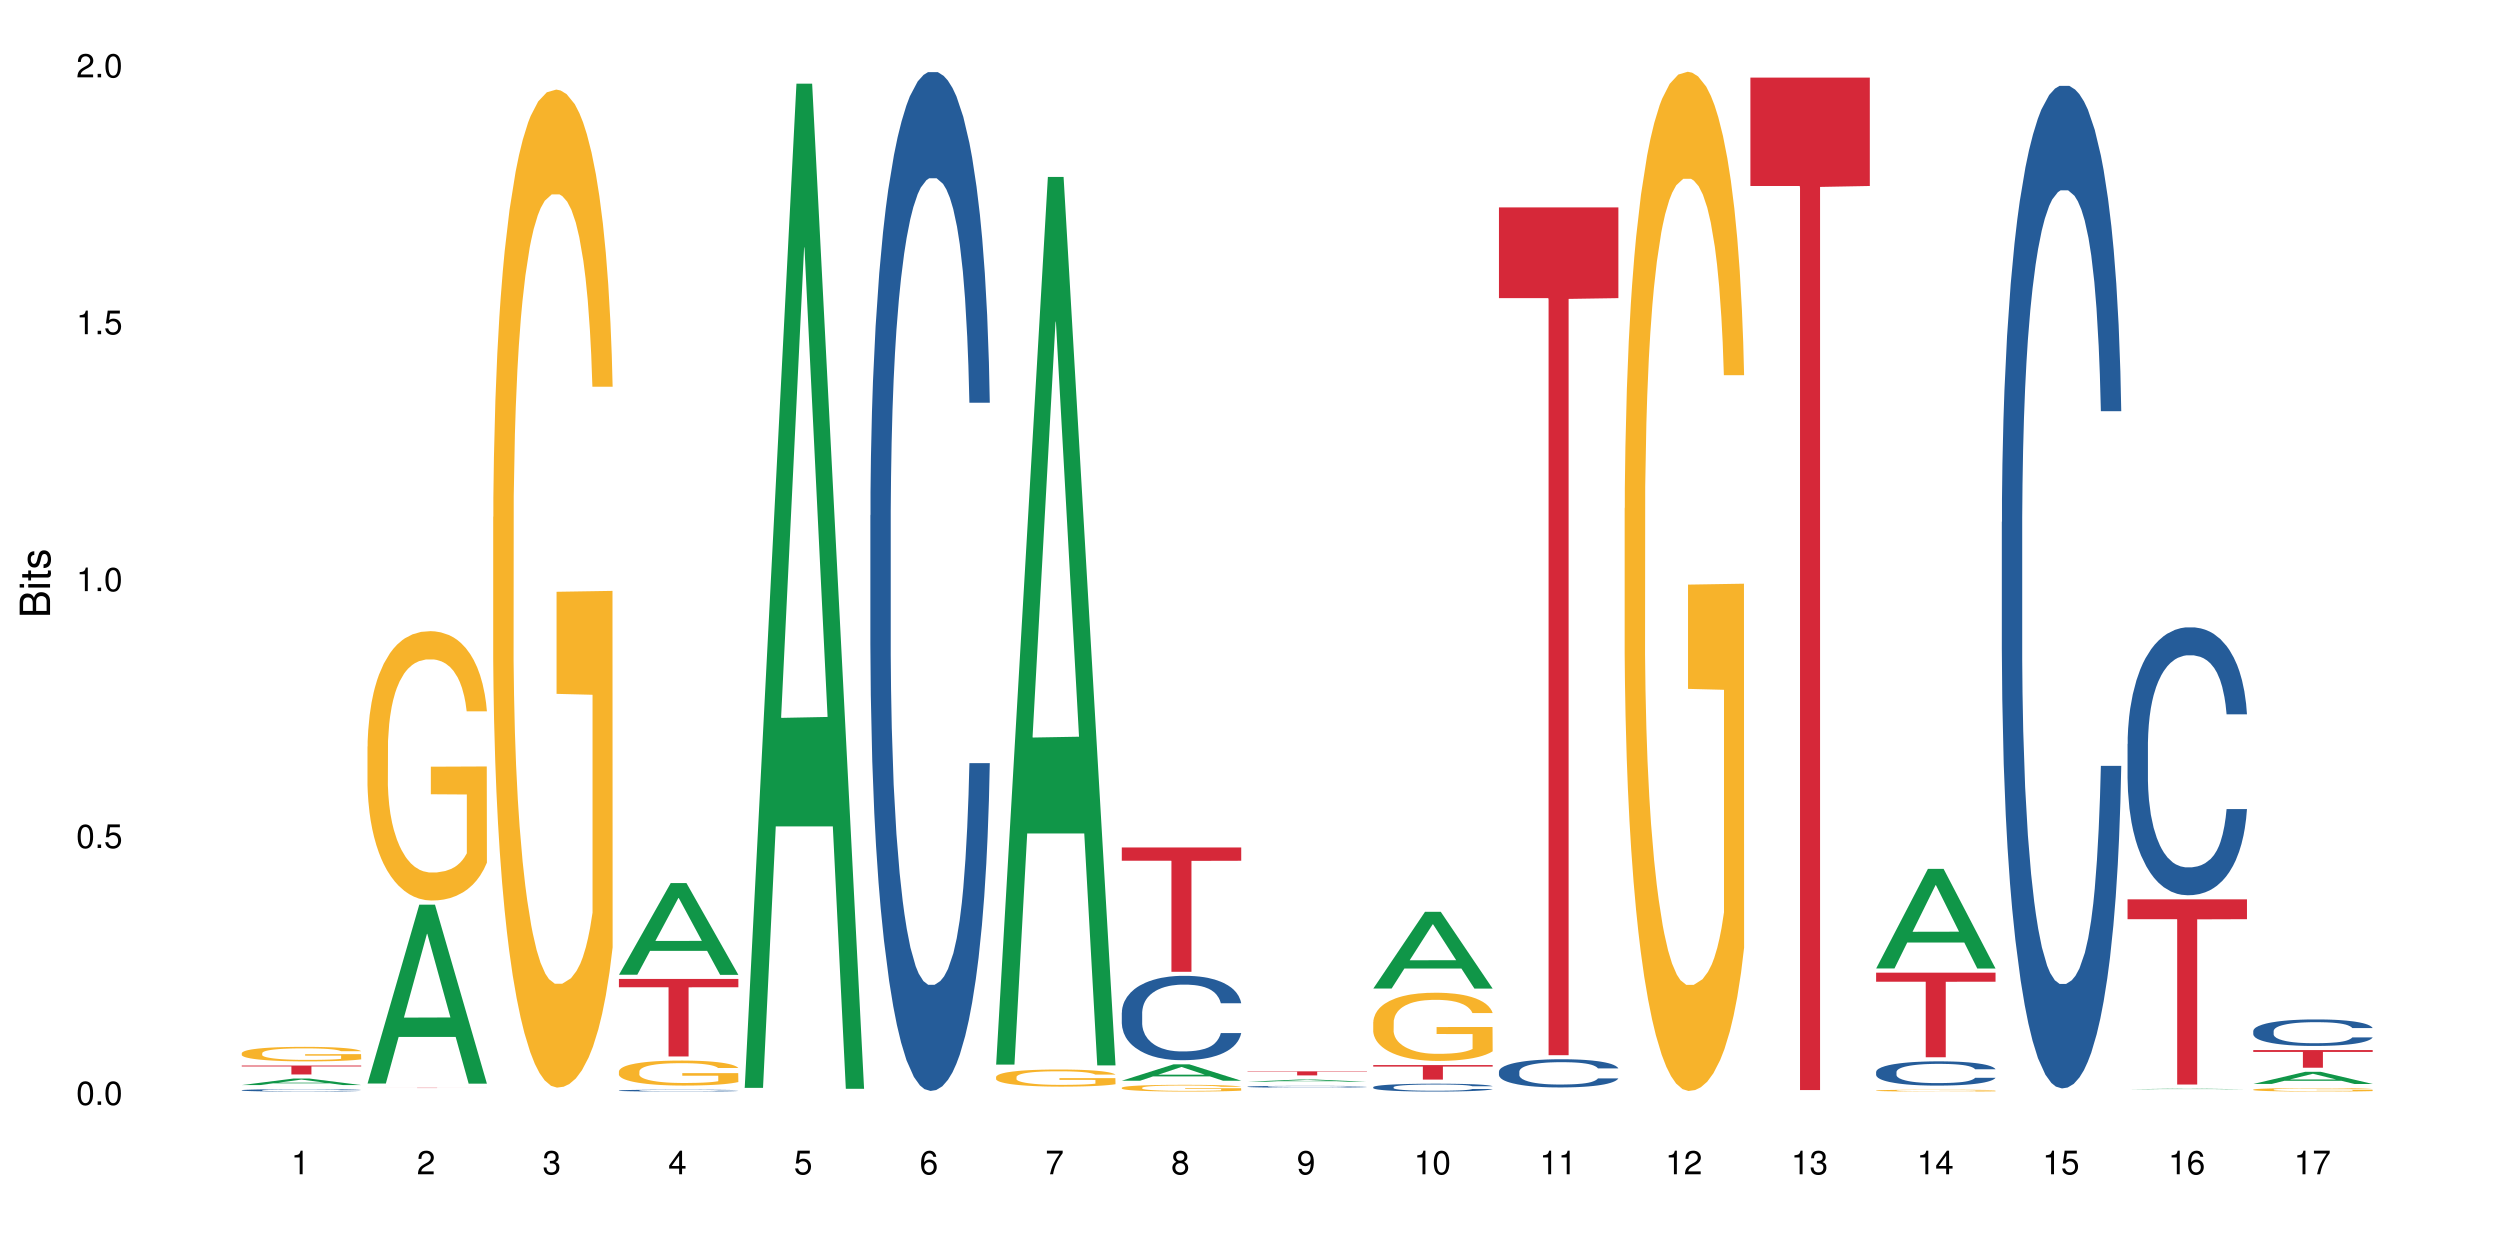 <?xml version="1.0" encoding="UTF-8"?>
<svg xmlns="http://www.w3.org/2000/svg" xmlns:xlink="http://www.w3.org/1999/xlink" width="720pt" height="360pt" viewBox="0 0 720 360" version="1.1">
<defs>
<g>
<symbol overflow="visible" id="glyph0-0">
<path style="stroke:none;" d=""/>
</symbol>
<symbol overflow="visible" id="glyph0-1">
<path style="stroke:none;" d="M 2.641 -6.797 C 2 -6.797 1.422 -6.531 1.078 -6.047 C 0.641 -5.453 0.406 -4.547 0.406 -3.297 C 0.406 -1 1.188 0.219 2.641 0.219 C 4.078 0.219 4.859 -1 4.859 -3.234 C 4.859 -4.562 4.656 -5.438 4.203 -6.047 C 3.844 -6.531 3.281 -6.797 2.641 -6.797 Z M 2.641 -6.047 C 3.547 -6.047 4 -5.125 4 -3.312 C 4 -1.375 3.562 -0.484 2.625 -0.484 C 1.734 -0.484 1.281 -1.422 1.281 -3.281 C 1.281 -5.141 1.734 -6.047 2.641 -6.047 Z M 2.641 -6.047 "/>
</symbol>
<symbol overflow="visible" id="glyph0-2">
<path style="stroke:none;" d="M 1.828 -1 L 0.828 -1 L 0.828 0 L 1.828 0 Z M 1.828 -1 "/>
</symbol>
<symbol overflow="visible" id="glyph0-3">
<path style="stroke:none;" d="M 4.562 -6.797 L 1.062 -6.797 L 0.547 -3.094 L 1.328 -3.094 C 1.719 -3.562 2.047 -3.734 2.578 -3.734 C 3.484 -3.734 4.062 -3.109 4.062 -2.094 C 4.062 -1.125 3.484 -0.531 2.578 -0.531 C 1.828 -0.531 1.375 -0.906 1.188 -1.672 L 0.328 -1.672 C 0.453 -1.109 0.547 -0.844 0.75 -0.594 C 1.125 -0.078 1.828 0.219 2.594 0.219 C 3.969 0.219 4.922 -0.781 4.922 -2.219 C 4.922 -3.562 4.031 -4.484 2.719 -4.484 C 2.25 -4.484 1.859 -4.359 1.469 -4.062 L 1.734 -5.969 L 4.562 -5.969 Z M 4.562 -6.797 "/>
</symbol>
<symbol overflow="visible" id="glyph0-4">
<path style="stroke:none;" d="M 2.484 -4.844 L 2.484 0 L 3.328 0 L 3.328 -6.797 L 2.766 -6.797 C 2.469 -5.75 2.281 -5.609 0.984 -5.453 L 0.984 -4.844 Z M 2.484 -4.844 "/>
</symbol>
<symbol overflow="visible" id="glyph0-5">
<path style="stroke:none;" d="M 4.859 -0.828 L 1.281 -0.828 C 1.359 -1.391 1.672 -1.75 2.5 -2.234 L 3.469 -2.75 C 4.406 -3.266 4.906 -3.969 4.906 -4.812 C 4.906 -5.375 4.672 -5.906 4.266 -6.266 C 3.859 -6.625 3.375 -6.797 2.719 -6.797 C 1.859 -6.797 1.219 -6.5 0.844 -5.922 C 0.609 -5.562 0.5 -5.125 0.484 -4.438 L 1.328 -4.438 C 1.359 -4.906 1.406 -5.188 1.531 -5.406 C 1.75 -5.812 2.188 -6.062 2.703 -6.062 C 3.469 -6.062 4.031 -5.516 4.031 -4.781 C 4.031 -4.25 3.719 -3.797 3.125 -3.438 L 2.234 -2.938 C 0.812 -2.141 0.406 -1.5 0.328 0 L 4.859 0 Z M 4.859 -0.828 "/>
</symbol>
<symbol overflow="visible" id="glyph0-6">
<path style="stroke:none;" d="M 2.125 -3.125 L 2.578 -3.125 C 3.516 -3.125 3.984 -2.703 3.984 -1.891 C 3.984 -1.031 3.469 -0.531 2.578 -0.531 C 1.656 -0.531 1.203 -0.984 1.156 -1.969 L 0.312 -1.969 C 0.344 -1.422 0.438 -1.078 0.609 -0.766 C 0.953 -0.109 1.625 0.219 2.547 0.219 C 3.953 0.219 4.859 -0.609 4.859 -1.906 C 4.859 -2.766 4.516 -3.25 3.703 -3.516 C 4.344 -3.766 4.656 -4.25 4.656 -4.938 C 4.656 -6.109 3.875 -6.797 2.578 -6.797 C 1.203 -6.797 0.484 -6.047 0.453 -4.609 L 1.297 -4.609 C 1.312 -5.016 1.344 -5.25 1.453 -5.453 C 1.641 -5.828 2.062 -6.062 2.594 -6.062 C 3.344 -6.062 3.797 -5.625 3.797 -4.906 C 3.797 -4.422 3.609 -4.141 3.25 -3.984 C 3.016 -3.891 2.719 -3.844 2.125 -3.844 Z M 2.125 -3.125 "/>
</symbol>
<symbol overflow="visible" id="glyph0-7">
<path style="stroke:none;" d="M 3.141 -1.625 L 3.141 0 L 3.984 0 L 3.984 -1.625 L 4.984 -1.625 L 4.984 -2.391 L 3.984 -2.391 L 3.984 -6.797 L 3.359 -6.797 L 0.266 -2.516 L 0.266 -1.625 Z M 3.141 -2.391 L 1 -2.391 L 3.141 -5.359 Z M 3.141 -2.391 "/>
</symbol>
<symbol overflow="visible" id="glyph0-8">
<path style="stroke:none;" d="M 4.781 -5.031 C 4.609 -6.141 3.891 -6.797 2.844 -6.797 C 2.094 -6.797 1.422 -6.438 1.031 -5.828 C 0.609 -5.172 0.406 -4.344 0.406 -3.094 C 0.406 -1.953 0.578 -1.234 0.984 -0.625 C 1.359 -0.078 1.953 0.219 2.703 0.219 C 3.984 0.219 4.922 -0.734 4.922 -2.078 C 4.922 -3.344 4.062 -4.234 2.844 -4.234 C 2.172 -4.234 1.641 -3.969 1.281 -3.469 C 1.281 -5.125 1.828 -6.047 2.797 -6.047 C 3.391 -6.047 3.797 -5.672 3.938 -5.031 Z M 2.734 -3.484 C 3.547 -3.484 4.062 -2.922 4.062 -2 C 4.062 -1.156 3.484 -0.531 2.703 -0.531 C 1.922 -0.531 1.328 -1.188 1.328 -2.047 C 1.328 -2.891 1.906 -3.484 2.734 -3.484 Z M 2.734 -3.484 "/>
</symbol>
<symbol overflow="visible" id="glyph0-9">
<path style="stroke:none;" d="M 4.984 -6.797 L 0.438 -6.797 L 0.438 -5.969 L 4.109 -5.969 C 2.5 -3.656 1.828 -2.234 1.328 0 L 2.219 0 C 2.594 -2.172 3.453 -4.047 4.984 -6.094 Z M 4.984 -6.797 "/>
</symbol>
<symbol overflow="visible" id="glyph0-10">
<path style="stroke:none;" d="M 3.75 -3.578 C 4.453 -4 4.688 -4.344 4.688 -4.984 C 4.688 -6.047 3.844 -6.797 2.641 -6.797 C 1.438 -6.797 0.594 -6.047 0.594 -4.984 C 0.594 -4.359 0.828 -4.016 1.516 -3.578 C 0.734 -3.203 0.359 -2.641 0.359 -1.891 C 0.359 -0.641 1.297 0.219 2.641 0.219 C 3.984 0.219 4.922 -0.641 4.922 -1.875 C 4.922 -2.641 4.531 -3.203 3.75 -3.578 Z M 2.641 -6.047 C 3.359 -6.047 3.812 -5.625 3.812 -4.969 C 3.812 -4.344 3.344 -3.922 2.641 -3.922 C 1.922 -3.922 1.453 -4.344 1.453 -4.984 C 1.453 -5.625 1.922 -6.047 2.641 -6.047 Z M 2.641 -3.203 C 3.484 -3.203 4.062 -2.672 4.062 -1.875 C 4.062 -1.062 3.484 -0.531 2.625 -0.531 C 1.797 -0.531 1.219 -1.078 1.219 -1.875 C 1.219 -2.672 1.797 -3.203 2.641 -3.203 Z M 2.641 -3.203 "/>
</symbol>
<symbol overflow="visible" id="glyph0-11">
<path style="stroke:none;" d="M 0.516 -1.547 C 0.672 -0.438 1.406 0.219 2.438 0.219 C 3.188 0.219 3.859 -0.141 4.266 -0.75 C 4.688 -1.406 4.891 -2.25 4.891 -3.484 C 4.891 -4.625 4.703 -5.359 4.312 -5.953 C 3.938 -6.5 3.344 -6.797 2.594 -6.797 C 1.297 -6.797 0.359 -5.844 0.359 -4.516 C 0.359 -3.25 1.234 -2.344 2.453 -2.344 C 3.094 -2.344 3.562 -2.578 4.016 -3.109 C 4 -1.453 3.469 -0.531 2.5 -0.531 C 1.906 -0.531 1.484 -0.906 1.359 -1.547 Z M 2.578 -6.062 C 3.375 -6.062 3.969 -5.406 3.969 -4.531 C 3.969 -3.688 3.375 -3.094 2.547 -3.094 C 1.734 -3.094 1.234 -3.672 1.234 -4.578 C 1.234 -5.438 1.797 -6.062 2.578 -6.062 Z M 2.578 -6.062 "/>
</symbol>
<symbol overflow="visible" id="glyph1-0">
<path style="stroke:none;" d=""/>
</symbol>
<symbol overflow="visible" id="glyph1-1">
<path style="stroke:none;" d="M 0 -0.953 L 0 -4.891 C 0 -5.719 -0.234 -6.344 -0.734 -6.797 C -1.188 -7.234 -1.812 -7.469 -2.5 -7.469 C -3.547 -7.469 -4.188 -7 -4.625 -5.875 C -4.984 -6.672 -5.641 -7.094 -6.531 -7.094 C -7.156 -7.094 -7.734 -6.859 -8.141 -6.391 C -8.562 -5.938 -8.75 -5.344 -8.75 -4.5 L -8.75 -0.953 Z M -4.984 -2.062 L -7.766 -2.062 L -7.766 -4.219 C -7.766 -4.844 -7.688 -5.203 -7.453 -5.5 C -7.219 -5.812 -6.859 -5.969 -6.375 -5.969 C -5.906 -5.969 -5.531 -5.812 -5.297 -5.5 C -5.062 -5.203 -4.984 -4.844 -4.984 -4.219 Z M -0.984 -2.062 L -4 -2.062 L -4 -4.781 C -4 -5.328 -3.859 -5.688 -3.578 -5.953 C -3.297 -6.219 -2.922 -6.359 -2.484 -6.359 C -2.062 -6.359 -1.688 -6.219 -1.406 -5.953 C -1.109 -5.688 -0.984 -5.328 -0.984 -4.781 Z M -0.984 -2.062 "/>
</symbol>
<symbol overflow="visible" id="glyph1-2">
<path style="stroke:none;" d="M -6.281 -1.797 L -6.281 -0.797 L 0 -0.797 L 0 -1.797 Z M -8.75 -1.797 L -8.75 -0.797 L -7.484 -0.797 L -7.484 -1.797 Z M -8.75 -1.797 "/>
</symbol>
<symbol overflow="visible" id="glyph1-3">
<path style="stroke:none;" d="M -6.281 -3.047 L -6.281 -2.016 L -8.016 -2.016 L -8.016 -1.016 L -6.281 -1.016 L -6.281 -0.172 L -5.469 -0.172 L -5.469 -1.016 L -0.719 -1.016 C -0.078 -1.016 0.281 -1.453 0.281 -2.234 C 0.281 -2.469 0.25 -2.719 0.188 -3.047 L -0.641 -3.047 C -0.609 -2.922 -0.594 -2.766 -0.594 -2.562 C -0.594 -2.141 -0.719 -2.016 -1.156 -2.016 L -5.469 -2.016 L -5.469 -3.047 Z M -6.281 -3.047 "/>
</symbol>
<symbol overflow="visible" id="glyph1-4">
<path style="stroke:none;" d="M -4.531 -5.25 C -5.766 -5.25 -6.469 -4.422 -6.469 -2.969 C -6.469 -1.516 -5.719 -0.562 -4.547 -0.562 C -3.562 -0.562 -3.094 -1.062 -2.734 -2.562 L -2.516 -3.484 C -2.344 -4.188 -2.094 -4.469 -1.625 -4.469 C -1.047 -4.469 -0.641 -3.875 -0.641 -3 C -0.641 -2.453 -0.797 -2 -1.062 -1.75 C -1.25 -1.594 -1.422 -1.531 -1.875 -1.469 L -1.875 -0.406 C -0.422 -0.453 0.281 -1.266 0.281 -2.922 C 0.281 -4.5 -0.5 -5.516 -1.719 -5.516 C -2.656 -5.516 -3.172 -4.984 -3.469 -3.734 L -3.703 -2.766 C -3.891 -1.953 -4.156 -1.609 -4.594 -1.609 C -5.172 -1.609 -5.547 -2.125 -5.547 -2.938 C -5.547 -3.75 -5.203 -4.172 -4.531 -4.203 Z M -4.531 -5.25 "/>
</symbol>
</g>
</defs>
<g id="surface89836">
<rect x="0" y="0" width="720" height="360" style="fill:rgb(100%,100%,100%);fill-opacity:1;stroke:none;"/>
<path style=" stroke:none;fill-rule:nonzero;fill:rgb(6.275%,58.824%,28.235%);fill-opacity:1;" d="M 69.629 312.496 L 69.668 312.496 L 84.551 310.617 L 89.07 310.617 L 104.027 312.5 L 98.77 312.5 L 95.023 312.008 L 78.598 312.008 L 74.922 312.496 L 69.629 312.496 L 80.176 311.805 L 93.516 311.805 L 86.863 310.926 L 86.789 310.922 L 86.719 310.93 L 80.141 311.805 L 80.176 311.805 Z M 69.629 312.496 "/>
<path style=" stroke:none;fill-rule:nonzero;fill:rgb(14.51%,36.078%,60%);fill-opacity:1;" d="M 69.629 313.98 L 69.672 313.98 L 69.672 313.965 L 69.797 313.941 L 70.09 313.91 L 70.383 313.891 L 71.141 313.852 L 72.188 313.816 L 73.277 313.789 L 74.074 313.773 L 74.789 313.758 L 76.426 313.734 L 77.473 313.723 L 78.605 313.711 L 79.992 313.703 L 80.996 313.695 L 83.262 313.688 L 84.941 313.68 L 89.051 313.68 L 90.73 313.684 L 91.945 313.684 L 93.289 313.691 L 94.422 313.695 L 96.391 313.711 L 98.152 313.727 L 98.949 313.738 L 100.207 313.758 L 101.172 313.777 L 101.844 313.793 L 102.602 313.816 L 103.27 313.844 L 103.773 313.875 L 104.027 313.902 L 98.152 313.902 L 97.859 313.879 L 97.523 313.859 L 96.895 313.832 L 96.266 313.816 L 95.387 313.797 L 94.586 313.785 L 93.496 313.773 L 92.531 313.766 L 91.527 313.758 L 90.562 313.754 L 88.715 313.75 L 86.574 313.75 L 85.777 313.754 L 84.145 313.758 L 83.262 313.762 L 82.004 313.77 L 81.121 313.777 L 80.074 313.793 L 79.359 313.801 L 78.48 313.82 L 77.852 313.832 L 77.137 313.855 L 76.719 313.871 L 76.34 313.887 L 76.004 313.91 L 75.754 313.93 L 75.586 313.953 L 75.5 313.977 L 75.5 314.074 L 75.586 314.098 L 75.797 314.125 L 76.34 314.164 L 77.137 314.195 L 78.062 314.223 L 78.941 314.242 L 79.445 314.25 L 80.117 314.262 L 81.164 314.273 L 82.676 314.285 L 83.555 314.293 L 84.898 314.297 L 89.766 314.297 L 90.855 314.293 L 91.988 314.289 L 93.539 314.277 L 94.504 314.266 L 95.344 314.254 L 95.973 314.242 L 96.391 314.234 L 97.02 314.215 L 97.523 314.191 L 97.902 314.168 L 98.152 314.148 L 104.027 314.148 L 103.773 314.172 L 103.398 314.199 L 103.02 314.215 L 102.434 314.238 L 101.762 314.258 L 100.797 314.281 L 100 314.293 L 98.949 314.312 L 97.984 314.324 L 96.938 314.332 L 95.387 314.348 L 94.379 314.352 L 93.289 314.359 L 91.988 314.363 L 90.352 314.367 L 88.59 314.371 L 85.191 314.371 L 83.891 314.367 L 82.172 314.359 L 80.031 314.352 L 78.48 314.336 L 77.266 314.324 L 76.215 314.312 L 75.039 314.297 L 73.531 314.27 L 72.609 314.246 L 71.977 314.23 L 71.266 314.203 L 70.762 314.184 L 70.176 314.148 L 69.754 314.102 L 69.629 314.066 Z M 69.629 313.98 "/>
<path style=" stroke:none;fill-rule:nonzero;fill:rgb(96.863%,70.196%,16.863%);fill-opacity:1;" d="M 69.629 303.285 L 69.672 303.281 L 69.672 303.207 L 69.84 303.035 L 70.258 302.797 L 70.805 302.602 L 71.391 302.445 L 71.77 302.367 L 72.398 302.25 L 72.941 302.168 L 74.328 301.996 L 76.09 301.832 L 77.055 301.766 L 78.145 301.699 L 79.695 301.625 L 80.41 301.602 L 82.59 301.539 L 85.066 301.5 L 87.793 301.488 L 89.051 301.492 L 90.77 301.508 L 93.121 301.551 L 94.461 301.59 L 95.512 301.625 L 96.602 301.676 L 97.945 301.754 L 99.203 301.844 L 100.207 301.938 L 101.215 302.051 L 102.055 302.176 L 102.766 302.309 L 103.398 302.469 L 103.773 302.605 L 104.027 302.738 L 98.195 302.738 L 97.859 302.605 L 97.48 302.5 L 96.852 302.375 L 96.223 302.281 L 95.594 302.211 L 94.422 302.109 L 93.414 302.047 L 92.156 301.996 L 90.938 301.961 L 89.555 301.938 L 88.715 301.93 L 86.492 301.93 L 84.48 301.957 L 83.305 301.988 L 82.465 302.02 L 81.289 302.074 L 80.578 302.121 L 80.156 302.152 L 78.898 302.27 L 78.062 302.379 L 77.598 302.449 L 77.012 302.566 L 76.594 302.668 L 76.133 302.824 L 75.879 302.938 L 75.543 303.199 L 75.5 303.887 L 75.629 304.035 L 75.879 304.191 L 76.215 304.328 L 76.719 304.477 L 77.223 304.586 L 78.102 304.734 L 78.859 304.836 L 79.445 304.898 L 80.578 305.004 L 81.039 305.039 L 82.129 305.105 L 83.262 305.16 L 84.645 305.207 L 85.695 305.23 L 87.371 305.25 L 89.512 305.25 L 92.027 305.227 L 93.625 305.195 L 94.715 305.164 L 95.426 305.137 L 96.309 305.098 L 96.938 305.059 L 97.523 305.016 L 98.238 304.949 L 98.238 304.035 L 87.875 304.031 L 87.875 303.602 L 103.984 303.598 L 104.027 305.098 L 103.145 305.199 L 102.055 305.301 L 101.004 305.375 L 99.914 305.441 L 98.363 305.512 L 97.105 305.559 L 95.176 305.613 L 93.414 305.648 L 91.566 305.672 L 89.934 305.684 L 88.004 305.688 L 86.281 305.68 L 84.438 305.656 L 82.969 305.625 L 81.625 305.586 L 80.285 305.535 L 78.605 305.457 L 77.516 305.391 L 76.383 305.309 L 75.25 305.215 L 74.242 305.109 L 73.574 305.031 L 72.902 304.938 L 72.188 304.824 L 71.516 304.691 L 71.012 304.574 L 70.551 304.441 L 70.215 304.312 L 69.883 304.141 L 69.715 304.004 L 69.629 303.883 Z M 69.629 303.285 "/>
<path style=" stroke:none;fill-rule:nonzero;fill:rgb(83.922%,15.686%,22.353%);fill-opacity:1;" d="M 69.629 306.867 L 104.027 306.867 L 104.027 307.141 L 89.691 307.145 L 89.691 309.438 L 83.922 309.438 L 83.922 307.145 L 83.84 307.141 L 69.629 307.141 Z M 69.629 306.867 "/>
<path style=" stroke:none;fill-rule:nonzero;fill:rgb(6.275%,58.824%,28.235%);fill-opacity:1;" d="M 105.836 312.055 L 105.871 312.008 L 120.758 260.535 L 125.277 260.535 L 140.234 312.105 L 134.977 312.105 L 131.23 298.645 L 114.805 298.645 L 111.129 312.055 L 105.836 312.055 L 116.383 293.074 L 129.723 293.027 L 123.07 268.961 L 122.996 268.91 L 122.926 269.059 L 116.348 293.027 L 116.383 293.074 Z M 105.836 312.055 "/>
<path style=" stroke:none;fill-rule:nonzero;fill:rgb(96.863%,70.196%,16.863%);fill-opacity:1;" d="M 105.836 215 L 105.879 214.93 L 105.879 213.512 L 106.047 210.324 L 106.465 205.93 L 107.012 202.316 L 107.598 199.484 L 107.977 197.996 L 108.605 195.867 L 109.148 194.309 L 110.535 191.121 L 112.297 188.145 L 113.262 186.871 L 114.352 185.664 L 115.902 184.32 L 116.617 183.824 L 118.797 182.691 L 121.273 181.98 L 124 181.77 L 125.258 181.84 L 126.977 182.125 L 129.328 182.902 L 130.668 183.609 L 131.719 184.32 L 132.809 185.242 L 134.152 186.656 L 135.41 188.359 L 136.414 190.059 L 137.422 192.184 L 138.262 194.453 L 138.973 196.934 L 139.605 199.906 L 139.98 202.387 L 140.234 204.867 L 134.402 204.867 L 134.066 202.387 L 133.688 200.477 L 133.059 198.137 L 132.43 196.438 L 131.801 195.09 L 130.629 193.246 L 129.621 192.113 L 128.363 191.121 L 127.145 190.484 L 125.762 190.059 L 124.922 189.918 L 122.699 189.918 L 120.688 190.414 L 119.512 190.98 L 118.672 191.547 L 117.496 192.609 L 116.785 193.461 L 116.363 194.027 L 115.105 196.223 L 114.27 198.207 L 113.805 199.555 L 113.219 201.68 L 112.801 203.594 L 112.34 206.426 L 112.086 208.551 L 111.75 213.371 L 111.707 226.125 L 111.836 228.816 L 112.086 231.723 L 112.422 234.273 L 112.926 236.965 L 113.43 239.02 L 114.309 241.785 L 115.066 243.625 L 115.652 244.828 L 116.785 246.742 L 117.246 247.379 L 118.336 248.656 L 119.469 249.648 L 120.852 250.5 L 121.902 250.922 L 123.578 251.277 L 125.719 251.277 L 128.234 250.852 L 129.828 250.285 L 130.922 249.719 L 131.633 249.223 L 132.516 248.445 L 133.145 247.734 L 133.73 246.957 L 134.445 245.75 L 134.445 228.816 L 124.082 228.746 L 124.082 220.809 L 140.191 220.738 L 140.234 248.445 L 139.352 250.355 L 138.262 252.199 L 137.211 253.617 L 136.121 254.82 L 134.57 256.168 L 133.312 257.016 L 131.383 258.008 L 129.621 258.648 L 127.773 259.07 L 126.137 259.285 L 124.211 259.355 L 122.488 259.215 L 120.645 258.789 L 119.176 258.223 L 117.832 257.512 L 116.492 256.594 L 114.812 255.105 L 113.723 253.898 L 112.59 252.41 L 111.457 250.641 L 110.449 248.727 L 109.781 247.238 L 109.109 245.539 L 108.395 243.414 L 107.723 241.004 L 107.219 238.809 L 106.758 236.328 L 106.422 233.988 L 106.09 230.801 L 105.922 228.25 L 105.836 226.055 Z M 105.836 215 "/>
<path style=" stroke:none;fill-rule:nonzero;fill:rgb(83.922%,15.686%,22.353%);fill-opacity:1;" d="M 105.836 313.285 L 140.234 313.285 L 140.234 313.293 L 125.898 313.293 L 125.898 313.359 L 120.129 313.359 L 120.129 313.293 L 105.836 313.293 Z M 105.836 313.285 "/>
<path style=" stroke:none;fill-rule:nonzero;fill:rgb(96.863%,70.196%,16.863%);fill-opacity:1;" d="M 142.043 148.91 L 142.086 148.645 L 142.086 143.395 L 142.254 131.582 L 142.672 115.309 L 143.219 101.922 L 143.805 91.422 L 144.184 85.91 L 144.812 78.035 L 145.355 72.258 L 146.742 60.445 L 148.504 49.422 L 149.469 44.695 L 150.559 40.234 L 152.109 35.246 L 152.824 33.41 L 155.004 29.207 L 157.48 26.582 L 160.207 25.797 L 161.465 26.059 L 163.184 27.109 L 165.535 29.996 L 166.875 32.621 L 167.926 35.246 L 169.016 38.66 L 170.359 43.91 L 171.617 50.207 L 172.621 56.508 L 173.629 64.383 L 174.469 72.785 L 175.18 81.973 L 175.812 92.996 L 176.188 102.184 L 176.441 111.371 L 170.609 111.371 L 170.273 102.184 L 169.895 95.098 L 169.266 86.434 L 168.637 80.133 L 168.008 75.145 L 166.832 68.32 L 165.828 64.121 L 164.57 60.445 L 163.352 58.082 L 161.969 56.508 L 161.129 55.984 L 158.906 55.984 L 156.891 57.82 L 155.719 59.922 L 154.879 62.02 L 153.703 65.957 L 152.992 69.109 L 152.57 71.207 L 151.312 79.348 L 150.473 86.695 L 150.012 91.684 L 149.426 99.559 L 149.008 106.645 L 148.547 117.145 L 148.293 125.02 L 147.957 142.871 L 147.914 190.121 L 148.043 200.098 L 148.293 210.859 L 148.629 220.309 L 149.133 230.285 L 149.637 237.895 L 150.516 248.133 L 151.273 254.961 L 151.859 259.422 L 152.992 266.508 L 153.453 268.871 L 154.543 273.598 L 155.676 277.273 L 157.059 280.422 L 158.109 281.996 L 159.785 283.309 L 161.926 283.309 L 164.441 281.734 L 166.035 279.633 L 167.129 277.535 L 167.84 275.695 L 168.723 272.809 L 169.352 270.184 L 169.938 267.297 L 170.652 262.836 L 170.652 200.098 L 160.289 199.832 L 160.289 170.434 L 176.398 170.172 L 176.441 272.809 L 175.559 279.898 L 174.469 286.723 L 173.418 291.973 L 172.328 296.434 L 170.777 301.422 L 169.52 304.57 L 167.59 308.246 L 165.828 310.609 L 163.98 312.184 L 162.344 312.973 L 160.418 313.234 L 158.695 312.711 L 156.852 311.133 L 155.383 309.035 L 154.039 306.41 L 152.699 302.996 L 151.02 297.484 L 149.93 293.023 L 148.797 287.508 L 147.664 280.945 L 146.656 273.859 L 145.984 268.348 L 145.316 262.047 L 144.602 254.172 L 143.93 245.246 L 143.426 237.109 L 142.965 227.922 L 142.629 219.258 L 142.293 207.445 L 142.129 197.996 L 142.043 189.859 Z M 142.043 148.91 "/>
<path style=" stroke:none;fill-rule:nonzero;fill:rgb(6.275%,58.824%,28.235%);fill-opacity:1;" d="M 178.25 280.727 L 178.285 280.703 L 193.172 254.316 L 197.691 254.316 L 212.648 280.754 L 207.391 280.754 L 203.645 273.852 L 187.219 273.852 L 183.543 280.727 L 178.25 280.727 L 188.797 270.996 L 202.137 270.973 L 195.484 258.633 L 195.41 258.609 L 195.34 258.684 L 188.762 270.973 L 188.797 270.996 Z M 178.25 280.727 "/>
<path style=" stroke:none;fill-rule:nonzero;fill:rgb(14.51%,36.078%,60%);fill-opacity:1;" d="M 178.25 314.062 L 178.293 314.062 L 178.293 314.051 L 178.418 314.031 L 178.711 314.008 L 179.004 313.992 L 179.762 313.961 L 180.809 313.934 L 181.898 313.91 L 182.695 313.898 L 183.41 313.887 L 185.047 313.871 L 186.094 313.859 L 187.227 313.852 L 188.609 313.844 L 189.617 313.84 L 191.883 313.832 L 193.562 313.828 L 194.859 313.824 L 197.672 313.824 L 199.348 313.828 L 200.566 313.828 L 201.91 313.832 L 203.039 313.84 L 205.012 313.848 L 206.773 313.863 L 207.57 313.871 L 208.828 313.887 L 209.793 313.902 L 210.465 313.914 L 211.219 313.934 L 211.891 313.957 L 212.395 313.98 L 212.648 314.004 L 206.773 314.004 L 206.48 313.98 L 206.145 313.969 L 205.516 313.945 L 204.887 313.934 L 204.004 313.918 L 203.207 313.906 L 202.117 313.898 L 201.152 313.891 L 200.148 313.887 L 199.184 313.887 L 197.336 313.883 L 194.398 313.883 L 192.766 313.887 L 191.883 313.891 L 190.625 313.898 L 189.742 313.902 L 188.695 313.914 L 187.98 313.922 L 187.102 313.934 L 186.473 313.945 L 185.758 313.965 L 185.34 313.977 L 184.961 313.988 L 184.625 314.008 L 184.375 314.023 L 184.207 314.043 L 184.121 314.059 L 184.121 314.137 L 184.207 314.156 L 184.418 314.176 L 184.961 314.207 L 185.758 314.234 L 186.68 314.254 L 187.562 314.27 L 188.066 314.277 L 188.738 314.285 L 189.785 314.293 L 191.297 314.305 L 192.176 314.309 L 193.52 314.312 L 198.387 314.312 L 199.477 314.309 L 200.609 314.305 L 202.16 314.297 L 203.125 314.289 L 203.965 314.281 L 204.594 314.27 L 205.012 314.262 L 205.641 314.246 L 206.145 314.23 L 206.523 314.211 L 206.773 314.195 L 212.648 314.195 L 212.395 314.215 L 212.016 314.234 L 211.641 314.25 L 211.055 314.266 L 210.383 314.281 L 209.418 314.301 L 208.621 314.312 L 207.57 314.324 L 206.605 314.332 L 205.559 314.34 L 204.004 314.352 L 203 314.355 L 201.91 314.359 L 200.609 314.363 L 198.973 314.367 L 197.211 314.371 L 193.812 314.371 L 192.512 314.367 L 190.793 314.363 L 188.652 314.355 L 187.102 314.344 L 185.883 314.336 L 184.836 314.324 L 183.66 314.312 L 182.152 314.289 L 181.227 314.273 L 180.598 314.258 L 179.887 314.238 L 179.383 314.223 L 178.797 314.195 L 178.375 314.16 L 178.25 314.133 Z M 178.25 314.062 "/>
<path style=" stroke:none;fill-rule:nonzero;fill:rgb(96.863%,70.196%,16.863%);fill-opacity:1;" d="M 178.25 308.527 L 178.293 308.52 L 178.293 308.391 L 178.461 308.094 L 178.879 307.688 L 179.426 307.352 L 180.012 307.086 L 180.391 306.949 L 181.02 306.75 L 181.562 306.605 L 182.949 306.312 L 184.711 306.035 L 185.676 305.918 L 186.766 305.805 L 188.316 305.68 L 189.031 305.633 L 191.211 305.527 L 193.688 305.461 L 196.414 305.441 L 197.672 305.449 L 199.391 305.477 L 201.742 305.547 L 203.082 305.613 L 204.133 305.68 L 205.223 305.766 L 206.562 305.898 L 207.824 306.055 L 208.828 306.211 L 209.836 306.41 L 210.676 306.621 L 211.387 306.852 L 212.016 307.125 L 212.395 307.355 L 212.648 307.586 L 206.816 307.586 L 206.48 307.355 L 206.102 307.18 L 205.473 306.961 L 204.844 306.805 L 204.215 306.68 L 203.039 306.508 L 202.035 306.402 L 200.777 306.312 L 199.559 306.25 L 198.176 306.211 L 197.336 306.199 L 195.113 306.199 L 193.098 306.246 L 191.926 306.297 L 191.086 306.352 L 189.91 306.449 L 189.199 306.527 L 188.777 306.582 L 187.52 306.785 L 186.68 306.969 L 186.219 307.094 L 185.633 307.293 L 185.215 307.469 L 184.754 307.73 L 184.5 307.93 L 184.164 308.375 L 184.121 309.562 L 184.25 309.812 L 184.5 310.082 L 184.836 310.316 L 185.34 310.566 L 185.844 310.758 L 186.723 311.016 L 187.48 311.184 L 188.066 311.297 L 189.199 311.477 L 189.66 311.535 L 190.75 311.652 L 191.883 311.746 L 193.266 311.824 L 194.316 311.863 L 195.992 311.895 L 198.133 311.895 L 200.648 311.855 L 202.242 311.805 L 203.336 311.75 L 204.047 311.703 L 204.93 311.633 L 205.559 311.566 L 206.145 311.496 L 206.859 311.383 L 206.859 309.812 L 196.496 309.805 L 196.496 309.066 L 212.605 309.062 L 212.648 311.633 L 211.766 311.809 L 210.676 311.98 L 209.625 312.113 L 208.535 312.227 L 206.984 312.352 L 205.727 312.43 L 203.797 312.52 L 202.035 312.578 L 200.188 312.621 L 198.551 312.641 L 196.621 312.645 L 194.902 312.633 L 193.059 312.594 L 191.59 312.539 L 190.246 312.477 L 188.906 312.391 L 187.227 312.25 L 186.137 312.141 L 185.004 312 L 183.871 311.836 L 182.863 311.66 L 182.191 311.52 L 181.523 311.363 L 180.809 311.164 L 180.137 310.941 L 179.633 310.738 L 179.172 310.508 L 178.836 310.289 L 178.5 309.996 L 178.336 309.758 L 178.25 309.555 Z M 178.25 308.527 "/>
<path style=" stroke:none;fill-rule:nonzero;fill:rgb(83.922%,15.686%,22.353%);fill-opacity:1;" d="M 178.25 281.934 L 212.648 281.934 L 212.648 284.324 L 198.312 284.344 L 198.312 304.262 L 192.543 304.262 L 192.543 284.363 L 192.461 284.324 L 178.25 284.324 Z M 178.25 281.934 "/>
<path style=" stroke:none;fill-rule:nonzero;fill:rgb(6.275%,58.824%,28.235%);fill-opacity:1;" d="M 214.457 313.301 L 214.492 313.031 L 229.379 24.09 L 233.898 24.09 L 248.855 313.574 L 243.598 313.574 L 239.852 238.008 L 223.422 238.008 L 219.75 313.301 L 214.457 313.301 L 225.004 206.75 L 238.344 206.48 L 231.691 71.387 L 231.617 71.113 L 231.547 71.93 L 224.969 206.48 L 225.004 206.75 Z M 214.457 313.301 "/>
<path style=" stroke:none;fill-rule:nonzero;fill:rgb(14.51%,36.078%,60%);fill-opacity:1;" d="M 250.664 148.438 L 250.707 148.172 L 250.707 141.734 L 250.832 131.543 L 251.125 118.668 L 251.418 109.816 L 252.176 93.992 L 253.223 78.703 L 254.312 66.902 L 255.109 59.93 L 255.824 54.562 L 257.461 44.641 L 258.508 39.543 L 259.641 34.984 L 261.023 30.426 L 262.031 27.742 L 264.297 23.449 L 265.977 21.574 L 267.273 20.77 L 270.086 20.77 L 271.762 21.84 L 272.98 23.184 L 274.32 25.328 L 275.453 27.742 L 277.426 33.645 L 279.188 41.152 L 279.984 45.445 L 281.242 53.758 L 282.207 61.805 L 282.879 68.777 L 283.633 78.703 L 284.305 90.773 L 284.809 104.453 L 285.062 115.984 L 279.188 115.984 L 278.895 105.258 L 278.559 96.941 L 277.93 85.945 L 277.301 78.168 L 276.418 70.387 L 275.621 65.293 L 274.531 60.195 L 273.566 56.977 L 272.559 54.562 L 271.594 52.953 L 269.75 51.344 L 267.609 51.344 L 266.812 51.883 L 265.18 54.027 L 264.297 55.906 L 263.039 59.66 L 262.156 63.148 L 261.109 68.512 L 260.395 73.07 L 259.516 80.043 L 258.887 86.215 L 258.172 95.062 L 257.754 101.77 L 257.375 109.281 L 257.039 118.133 L 256.789 127.52 L 256.621 137.441 L 256.535 147.098 L 256.535 188.672 L 256.621 198.328 L 256.832 209.594 L 257.375 225.953 L 258.172 240.168 L 259.094 251.434 L 259.977 259.48 L 260.48 263.234 L 261.152 267.527 L 262.199 272.891 L 263.711 278.258 L 264.59 280.402 L 265.934 282.547 L 267.316 283.621 L 269.164 283.621 L 270.797 282.547 L 271.891 281.207 L 273.023 279.062 L 274.574 274.5 L 275.539 270.211 L 276.379 265.113 L 277.008 260.016 L 277.426 255.727 L 278.055 247.41 L 278.559 238.293 L 278.938 228.906 L 279.188 219.785 L 285.062 219.785 L 284.809 230.512 L 284.43 240.973 L 284.055 248.754 L 283.465 258.141 L 282.797 266.453 L 281.832 275.844 L 281.035 282.012 L 279.984 288.715 L 279.02 293.812 L 277.973 298.371 L 276.418 303.738 L 275.414 306.418 L 274.32 308.832 L 273.023 310.977 L 271.387 312.855 L 269.625 313.93 L 267.988 314.195 L 266.227 313.66 L 264.926 312.586 L 263.207 310.176 L 261.066 305.348 L 259.516 300.25 L 258.297 295.152 L 257.25 289.789 L 256.074 282.547 L 254.566 270.746 L 253.641 261.625 L 253.012 254.117 L 252.301 243.656 L 251.797 234.27 L 251.211 219.25 L 250.789 200.207 L 250.664 185.453 Z M 250.664 148.438 "/>
<path style=" stroke:none;fill-rule:nonzero;fill:rgb(6.275%,58.824%,28.235%);fill-opacity:1;" d="M 286.871 306.598 L 286.906 306.355 L 301.789 50.949 L 306.312 50.949 L 321.27 306.836 L 316.012 306.836 L 312.266 240.043 L 295.836 240.043 L 292.164 306.598 L 286.871 306.598 L 297.418 212.41 L 310.758 212.172 L 304.105 92.754 L 304.031 92.516 L 303.961 93.234 L 297.383 212.172 L 297.418 212.41 Z M 286.871 306.598 "/>
<path style=" stroke:none;fill-rule:nonzero;fill:rgb(96.863%,70.196%,16.863%);fill-opacity:1;" d="M 286.871 310.133 L 286.914 310.125 L 286.914 310.035 L 287.082 309.832 L 287.5 309.555 L 288.047 309.324 L 288.633 309.145 L 289.012 309.051 L 289.641 308.914 L 290.184 308.816 L 291.57 308.613 L 293.332 308.422 L 294.297 308.34 L 295.387 308.266 L 296.938 308.18 L 297.652 308.148 L 299.832 308.074 L 302.309 308.031 L 305.035 308.016 L 306.293 308.023 L 308.012 308.039 L 310.363 308.09 L 311.703 308.133 L 312.754 308.18 L 313.844 308.238 L 315.184 308.328 L 316.445 308.438 L 317.449 308.543 L 318.457 308.68 L 319.297 308.824 L 320.008 308.98 L 320.637 309.172 L 321.016 309.328 L 321.27 309.488 L 315.438 309.488 L 315.102 309.328 L 314.723 309.207 L 314.094 309.059 L 313.465 308.949 L 312.836 308.863 L 311.66 308.746 L 310.656 308.676 L 309.398 308.613 L 308.18 308.57 L 306.797 308.543 L 305.957 308.535 L 303.734 308.535 L 301.719 308.566 L 300.547 308.602 L 299.707 308.641 L 298.531 308.707 L 297.82 308.762 L 297.398 308.797 L 296.141 308.938 L 295.301 309.062 L 294.84 309.148 L 294.254 309.285 L 293.836 309.406 L 293.371 309.586 L 293.121 309.723 L 292.785 310.027 L 292.742 310.84 L 292.871 311.012 L 293.121 311.195 L 293.457 311.355 L 293.961 311.527 L 294.465 311.66 L 295.344 311.836 L 296.098 311.953 L 296.688 312.027 L 297.82 312.152 L 298.281 312.191 L 299.371 312.273 L 300.504 312.336 L 301.887 312.391 L 302.938 312.418 L 304.613 312.438 L 306.754 312.438 L 309.27 312.41 L 310.863 312.375 L 311.957 312.34 L 312.668 312.309 L 313.551 312.258 L 314.18 312.215 L 314.766 312.164 L 315.48 312.086 L 315.48 311.012 L 305.117 311.004 L 305.117 310.5 L 321.227 310.496 L 321.27 312.258 L 320.387 312.379 L 319.297 312.496 L 318.246 312.586 L 317.156 312.664 L 315.605 312.75 L 314.348 312.805 L 312.418 312.867 L 310.656 312.906 L 308.809 312.934 L 307.172 312.949 L 305.242 312.953 L 303.523 312.945 L 301.68 312.918 L 300.211 312.879 L 298.867 312.836 L 297.527 312.777 L 295.848 312.684 L 294.758 312.605 L 293.625 312.512 L 292.492 312.398 L 291.484 312.277 L 290.812 312.184 L 290.145 312.074 L 289.43 311.938 L 288.758 311.785 L 288.254 311.645 L 287.793 311.488 L 287.457 311.34 L 287.121 311.137 L 286.953 310.973 L 286.871 310.836 Z M 286.871 310.133 "/>
<path style=" stroke:none;fill-rule:nonzero;fill:rgb(6.275%,58.824%,28.235%);fill-opacity:1;" d="M 323.078 311.242 L 323.113 311.238 L 337.996 306.523 L 342.52 306.523 L 357.473 311.246 L 352.219 311.246 L 348.473 310.012 L 332.043 310.012 L 328.371 311.242 L 323.078 311.242 L 333.625 309.504 L 346.965 309.5 L 340.312 307.293 L 340.238 307.289 L 340.164 307.305 L 333.59 309.5 L 333.625 309.504 Z M 323.078 311.242 "/>
<path style=" stroke:none;fill-rule:nonzero;fill:rgb(14.51%,36.078%,60%);fill-opacity:1;" d="M 323.078 291.621 L 323.121 291.598 L 323.121 291.062 L 323.246 290.219 L 323.539 289.156 L 323.832 288.422 L 324.59 287.113 L 325.637 285.848 L 326.727 284.867 L 327.523 284.293 L 328.238 283.848 L 329.875 283.027 L 330.922 282.605 L 332.055 282.227 L 333.438 281.848 L 334.445 281.625 L 336.711 281.27 L 338.387 281.117 L 339.688 281.051 L 342.5 281.051 L 344.176 281.137 L 345.395 281.25 L 346.734 281.426 L 347.867 281.625 L 349.84 282.113 L 351.602 282.738 L 352.398 283.094 L 353.656 283.781 L 354.621 284.445 L 355.293 285.023 L 356.047 285.848 L 356.719 286.844 L 357.223 287.977 L 357.473 288.934 L 351.602 288.934 L 351.309 288.043 L 350.973 287.355 L 350.344 286.445 L 349.715 285.801 L 348.832 285.156 L 348.035 284.734 L 346.945 284.312 L 345.98 284.047 L 344.973 283.848 L 344.008 283.715 L 342.164 283.582 L 340.023 283.582 L 339.227 283.625 L 337.59 283.805 L 336.711 283.957 L 335.453 284.27 L 334.57 284.559 L 333.523 285.004 L 332.809 285.379 L 331.93 285.957 L 331.301 286.469 L 330.586 287.199 L 330.168 287.754 L 329.789 288.379 L 329.453 289.109 L 329.203 289.887 L 329.035 290.707 L 328.949 291.508 L 328.949 294.949 L 329.035 295.75 L 329.246 296.684 L 329.789 298.035 L 330.586 299.215 L 331.508 300.148 L 332.391 300.812 L 332.895 301.125 L 333.566 301.48 L 334.613 301.922 L 336.125 302.367 L 337.004 302.543 L 338.348 302.723 L 339.73 302.812 L 341.578 302.812 L 343.211 302.723 L 344.305 302.613 L 345.438 302.434 L 346.988 302.055 L 347.953 301.699 L 348.793 301.277 L 349.422 300.855 L 349.84 300.5 L 350.469 299.812 L 350.973 299.059 L 351.352 298.281 L 351.602 297.527 L 357.473 297.527 L 357.223 298.414 L 356.844 299.281 L 356.469 299.926 L 355.879 300.703 L 355.211 301.391 L 354.246 302.168 L 353.449 302.68 L 352.398 303.234 L 351.434 303.656 L 350.387 304.031 L 348.832 304.477 L 347.828 304.699 L 346.734 304.898 L 345.438 305.078 L 343.801 305.23 L 342.039 305.32 L 340.402 305.344 L 338.641 305.297 L 337.34 305.211 L 335.621 305.008 L 333.48 304.609 L 331.93 304.188 L 330.711 303.766 L 329.664 303.32 L 328.488 302.723 L 326.98 301.746 L 326.055 300.992 L 325.426 300.367 L 324.715 299.504 L 324.211 298.727 L 323.625 297.48 L 323.203 295.906 L 323.078 294.684 Z M 323.078 291.621 "/>
<path style=" stroke:none;fill-rule:nonzero;fill:rgb(96.863%,70.196%,16.863%);fill-opacity:1;" d="M 323.078 313.258 L 323.121 313.258 L 323.121 313.223 L 323.289 313.141 L 323.707 313.031 L 324.254 312.941 L 324.84 312.871 L 325.219 312.832 L 325.848 312.781 L 326.391 312.742 L 327.777 312.66 L 329.539 312.586 L 330.504 312.555 L 331.594 312.523 L 333.145 312.492 L 333.859 312.477 L 336.039 312.449 L 338.516 312.434 L 341.242 312.426 L 342.5 312.43 L 344.219 312.434 L 346.566 312.453 L 347.91 312.473 L 348.961 312.492 L 350.051 312.512 L 351.391 312.551 L 352.652 312.59 L 353.656 312.633 L 354.664 312.688 L 355.504 312.746 L 356.215 312.805 L 356.844 312.883 L 357.223 312.941 L 357.473 313.004 L 351.645 313.004 L 351.309 312.941 L 350.93 312.895 L 350.301 312.836 L 349.672 312.793 L 349.043 312.762 L 347.867 312.715 L 346.863 312.688 L 345.605 312.66 L 344.387 312.645 L 343.004 312.633 L 342.164 312.629 L 339.941 312.629 L 337.926 312.645 L 336.754 312.656 L 335.914 312.672 L 334.738 312.699 L 334.027 312.719 L 333.605 312.734 L 332.348 312.789 L 331.508 312.84 L 331.047 312.871 L 330.461 312.926 L 330.043 312.973 L 329.578 313.043 L 329.328 313.098 L 328.992 313.219 L 328.949 313.539 L 329.078 313.605 L 329.328 313.68 L 329.664 313.742 L 330.168 313.809 L 330.672 313.859 L 331.551 313.93 L 332.305 313.977 L 332.895 314.008 L 334.027 314.055 L 334.488 314.07 L 335.578 314.102 L 336.711 314.129 L 338.094 314.148 L 339.145 314.16 L 340.82 314.168 L 342.961 314.168 L 345.477 314.156 L 347.07 314.145 L 348.164 314.129 L 348.875 314.117 L 349.758 314.098 L 350.387 314.078 L 350.973 314.059 L 351.688 314.031 L 351.688 313.605 L 341.324 313.605 L 341.324 313.406 L 357.434 313.402 L 357.473 314.098 L 356.594 314.145 L 355.504 314.191 L 354.453 314.227 L 353.363 314.258 L 351.812 314.289 L 350.555 314.312 L 348.625 314.336 L 346.863 314.352 L 345.016 314.363 L 343.379 314.367 L 341.449 314.371 L 339.73 314.367 L 337.887 314.355 L 336.418 314.344 L 335.074 314.324 L 333.734 314.301 L 332.055 314.266 L 330.965 314.234 L 329.832 314.195 L 328.699 314.152 L 327.691 314.105 L 327.02 314.066 L 326.352 314.023 L 325.637 313.973 L 324.965 313.91 L 324.461 313.855 L 324 313.793 L 323.664 313.734 L 323.328 313.656 L 323.16 313.59 L 323.078 313.535 Z M 323.078 313.258 "/>
<path style=" stroke:none;fill-rule:nonzero;fill:rgb(83.922%,15.686%,22.353%);fill-opacity:1;" d="M 323.078 244.066 L 357.473 244.066 L 357.473 247.898 L 343.141 247.934 L 343.141 279.871 L 337.371 279.871 L 337.371 247.965 L 337.289 247.898 L 323.078 247.898 Z M 323.078 244.066 "/>
<path style=" stroke:none;fill-rule:nonzero;fill:rgb(6.275%,58.824%,28.235%);fill-opacity:1;" d="M 359.285 311.547 L 359.32 311.543 L 374.203 310.902 L 378.727 310.902 L 393.68 311.547 L 388.426 311.547 L 384.68 311.379 L 368.25 311.379 L 364.578 311.547 L 359.285 311.547 L 369.832 311.309 L 383.172 311.309 L 376.52 311.008 L 376.445 311.004 L 376.371 311.008 L 369.797 311.309 L 369.832 311.309 Z M 359.285 311.547 "/>
<path style=" stroke:none;fill-rule:nonzero;fill:rgb(14.51%,36.078%,60%);fill-opacity:1;" d="M 359.285 312.957 L 359.328 312.953 L 359.328 312.941 L 359.453 312.926 L 359.746 312.902 L 360.039 312.887 L 360.797 312.855 L 361.844 312.828 L 362.934 312.809 L 363.73 312.797 L 364.445 312.785 L 366.082 312.77 L 367.129 312.758 L 368.262 312.75 L 369.645 312.742 L 370.652 312.738 L 372.918 312.73 L 374.594 312.727 L 380.383 312.727 L 381.602 312.73 L 382.941 312.734 L 384.074 312.738 L 386.047 312.75 L 387.809 312.762 L 388.605 312.77 L 389.863 312.785 L 390.828 312.801 L 391.5 312.812 L 392.254 312.828 L 392.926 312.852 L 393.43 312.875 L 393.68 312.898 L 387.809 312.898 L 387.516 312.879 L 387.18 312.863 L 386.551 312.844 L 385.922 312.828 L 385.039 312.816 L 384.242 312.805 L 383.152 312.797 L 382.188 312.789 L 381.18 312.785 L 380.215 312.785 L 378.371 312.781 L 375.434 312.781 L 373.797 312.785 L 372.918 312.789 L 371.66 312.797 L 370.777 312.801 L 369.73 312.812 L 369.016 312.82 L 368.137 312.832 L 367.508 312.844 L 366.793 312.859 L 366.375 312.871 L 365.996 312.887 L 365.66 312.902 L 365.41 312.918 L 365.242 312.938 L 365.156 312.953 L 365.156 313.027 L 365.242 313.047 L 365.449 313.066 L 365.996 313.094 L 366.793 313.121 L 367.715 313.141 L 368.598 313.156 L 369.102 313.16 L 369.773 313.168 L 370.82 313.18 L 372.332 313.188 L 373.211 313.191 L 374.555 313.195 L 375.938 313.199 L 377.785 313.199 L 379.418 313.195 L 380.512 313.195 L 381.645 313.191 L 383.195 313.184 L 384.16 313.176 L 385 313.164 L 385.629 313.156 L 386.047 313.148 L 386.676 313.133 L 387.18 313.117 L 387.559 313.102 L 387.809 313.082 L 393.68 313.082 L 393.43 313.102 L 393.051 313.121 L 392.676 313.137 L 392.086 313.152 L 391.418 313.168 L 390.453 313.184 L 389.656 313.195 L 388.605 313.207 L 387.641 313.219 L 386.594 313.227 L 385.039 313.234 L 384.035 313.238 L 382.941 313.242 L 381.645 313.246 L 380.008 313.25 L 378.246 313.254 L 374.848 313.254 L 373.547 313.25 L 371.828 313.246 L 369.688 313.238 L 368.137 313.23 L 366.918 313.219 L 365.871 313.211 L 364.695 313.195 L 363.188 313.176 L 362.262 313.16 L 361.633 313.145 L 360.922 313.125 L 360.418 313.109 L 359.832 313.082 L 359.41 313.047 L 359.285 313.023 Z M 359.285 312.957 "/>
<path style=" stroke:none;fill-rule:nonzero;fill:rgb(83.922%,15.686%,22.353%);fill-opacity:1;" d="M 359.285 308.539 L 393.68 308.539 L 393.68 308.664 L 379.348 308.664 L 379.348 309.723 L 373.578 309.723 L 373.578 308.668 L 373.496 308.664 L 359.285 308.664 Z M 359.285 308.539 "/>
<path style=" stroke:none;fill-rule:nonzero;fill:rgb(6.275%,58.824%,28.235%);fill-opacity:1;" d="M 395.492 284.703 L 395.527 284.684 L 410.41 262.59 L 414.934 262.59 L 429.887 284.723 L 424.633 284.723 L 420.887 278.945 L 404.457 278.945 L 400.785 284.703 L 395.492 284.703 L 406.039 276.555 L 419.379 276.535 L 412.727 266.207 L 412.652 266.188 L 412.578 266.25 L 406 276.535 L 406.039 276.555 Z M 395.492 284.703 "/>
<path style=" stroke:none;fill-rule:nonzero;fill:rgb(14.51%,36.078%,60%);fill-opacity:1;" d="M 395.492 313.09 L 395.535 313.09 L 395.535 313.039 L 395.66 312.961 L 395.953 312.859 L 396.246 312.793 L 397 312.672 L 398.051 312.551 L 399.141 312.461 L 399.938 312.406 L 400.652 312.367 L 402.289 312.289 L 403.336 312.25 L 404.469 312.215 L 405.852 312.18 L 406.859 312.16 L 409.125 312.125 L 410.801 312.109 L 412.102 312.105 L 414.914 312.105 L 416.59 312.113 L 417.809 312.125 L 419.148 312.141 L 420.281 312.16 L 422.254 312.203 L 424.016 312.262 L 424.812 312.297 L 426.07 312.359 L 427.035 312.422 L 427.707 312.477 L 428.461 312.551 L 429.133 312.645 L 429.637 312.75 L 429.887 312.84 L 424.016 312.84 L 423.723 312.758 L 423.387 312.691 L 422.758 312.609 L 422.129 312.547 L 421.246 312.488 L 420.449 312.449 L 419.359 312.41 L 418.395 312.383 L 417.387 312.367 L 416.422 312.352 L 414.578 312.34 L 412.438 312.34 L 411.641 312.344 L 410.004 312.363 L 409.125 312.375 L 407.867 312.406 L 406.984 312.434 L 405.938 312.473 L 405.223 312.508 L 404.344 312.562 L 403.715 312.609 L 403 312.68 L 402.582 312.73 L 402.203 312.789 L 401.867 312.855 L 401.617 312.93 L 401.449 313.004 L 401.363 313.082 L 401.363 313.402 L 401.449 313.477 L 401.656 313.562 L 402.203 313.688 L 403 313.801 L 403.922 313.887 L 404.805 313.949 L 405.309 313.977 L 405.98 314.012 L 407.027 314.051 L 408.539 314.094 L 409.418 314.109 L 410.762 314.125 L 412.145 314.133 L 413.992 314.133 L 415.625 314.125 L 416.719 314.117 L 417.852 314.098 L 419.402 314.062 L 420.367 314.031 L 421.207 313.992 L 421.836 313.953 L 422.254 313.918 L 422.883 313.855 L 423.387 313.785 L 423.766 313.711 L 424.016 313.641 L 429.887 313.641 L 429.637 313.723 L 429.258 313.805 L 428.883 313.867 L 428.293 313.938 L 427.625 314.004 L 426.66 314.074 L 425.863 314.121 L 424.812 314.176 L 423.848 314.215 L 422.801 314.25 L 421.246 314.289 L 420.242 314.312 L 419.148 314.328 L 417.852 314.348 L 416.215 314.359 L 414.453 314.367 L 412.816 314.371 L 411.055 314.367 L 409.754 314.359 L 408.035 314.34 L 405.895 314.301 L 404.344 314.262 L 403.125 314.223 L 402.078 314.184 L 400.902 314.125 L 399.395 314.035 L 398.469 313.965 L 397.84 313.906 L 397.129 313.824 L 396.625 313.754 L 396.039 313.637 L 395.617 313.492 L 395.492 313.375 Z M 395.492 313.09 "/>
<path style=" stroke:none;fill-rule:nonzero;fill:rgb(96.863%,70.196%,16.863%);fill-opacity:1;" d="M 395.492 294.316 L 395.535 294.301 L 395.535 293.941 L 395.703 293.133 L 396.121 292.02 L 396.668 291.105 L 397.254 290.387 L 397.633 290.012 L 398.262 289.473 L 398.805 289.078 L 400.191 288.27 L 401.953 287.52 L 402.918 287.195 L 404.008 286.891 L 405.559 286.551 L 406.273 286.422 L 408.453 286.137 L 410.93 285.957 L 413.656 285.902 L 414.914 285.922 L 416.633 285.992 L 418.98 286.191 L 420.324 286.371 L 421.375 286.551 L 422.465 286.781 L 423.805 287.141 L 425.066 287.57 L 426.07 288.004 L 427.078 288.539 L 427.918 289.113 L 428.629 289.742 L 429.258 290.496 L 429.637 291.125 L 429.887 291.754 L 424.059 291.754 L 423.723 291.125 L 423.344 290.641 L 422.715 290.047 L 422.086 289.617 L 421.457 289.277 L 420.281 288.809 L 419.277 288.523 L 418.016 288.27 L 416.801 288.109 L 415.418 288.004 L 414.578 287.965 L 412.355 287.965 L 410.34 288.094 L 409.168 288.234 L 408.328 288.379 L 407.152 288.648 L 406.441 288.863 L 406.02 289.008 L 404.762 289.562 L 403.922 290.066 L 403.461 290.406 L 402.875 290.945 L 402.453 291.43 L 401.992 292.148 L 401.742 292.684 L 401.406 293.906 L 401.363 297.137 L 401.492 297.816 L 401.742 298.551 L 402.078 299.199 L 402.582 299.879 L 403.086 300.398 L 403.965 301.102 L 404.719 301.566 L 405.309 301.871 L 406.441 302.355 L 406.902 302.516 L 407.992 302.84 L 409.125 303.09 L 410.508 303.309 L 411.559 303.414 L 413.234 303.504 L 415.375 303.504 L 417.891 303.398 L 419.484 303.254 L 420.578 303.109 L 421.289 302.984 L 422.172 302.785 L 422.801 302.605 L 423.387 302.41 L 424.102 302.105 L 424.102 297.816 L 413.738 297.797 L 413.738 295.789 L 429.848 295.77 L 429.887 302.785 L 429.008 303.27 L 427.918 303.738 L 426.867 304.098 L 425.777 304.402 L 424.227 304.742 L 422.969 304.957 L 421.039 305.207 L 419.277 305.371 L 417.43 305.477 L 415.793 305.531 L 413.863 305.551 L 412.145 305.516 L 410.301 305.406 L 408.832 305.262 L 407.488 305.082 L 406.145 304.852 L 404.469 304.473 L 403.379 304.168 L 402.246 303.793 L 401.113 303.344 L 400.105 302.859 L 399.434 302.48 L 398.766 302.051 L 398.051 301.512 L 397.379 300.902 L 396.875 300.348 L 396.414 299.719 L 396.078 299.125 L 395.742 298.32 L 395.574 297.672 L 395.492 297.117 Z M 395.492 294.316 "/>
<path style=" stroke:none;fill-rule:nonzero;fill:rgb(83.922%,15.686%,22.353%);fill-opacity:1;" d="M 395.492 306.73 L 429.887 306.73 L 429.887 307.18 L 415.555 307.184 L 415.555 310.926 L 409.785 310.926 L 409.785 307.188 L 409.703 307.18 L 395.492 307.18 Z M 395.492 306.73 "/>
<path style=" stroke:none;fill-rule:nonzero;fill:rgb(14.51%,36.078%,60%);fill-opacity:1;" d="M 431.699 308.602 L 431.742 308.594 L 431.742 308.414 L 431.867 308.133 L 432.16 307.777 L 432.453 307.531 L 433.207 307.094 L 434.258 306.672 L 435.348 306.344 L 436.145 306.152 L 436.859 306.004 L 438.496 305.73 L 439.543 305.586 L 440.676 305.461 L 442.059 305.336 L 443.066 305.262 L 445.332 305.141 L 447.008 305.09 L 448.309 305.066 L 451.121 305.066 L 452.797 305.098 L 454.016 305.137 L 455.355 305.195 L 456.488 305.262 L 458.461 305.426 L 460.223 305.633 L 461.02 305.75 L 462.277 305.98 L 463.242 306.203 L 463.914 306.395 L 464.668 306.672 L 465.34 307.004 L 465.844 307.383 L 466.094 307.703 L 460.223 307.703 L 459.93 307.406 L 459.594 307.176 L 458.965 306.871 L 458.336 306.656 L 457.453 306.441 L 456.656 306.301 L 455.566 306.16 L 454.602 306.07 L 453.594 306.004 L 452.629 305.957 L 450.785 305.914 L 448.645 305.914 L 447.848 305.93 L 446.211 305.988 L 445.332 306.039 L 444.074 306.145 L 443.191 306.242 L 442.145 306.391 L 441.43 306.516 L 440.551 306.707 L 439.922 306.879 L 439.207 307.125 L 438.789 307.309 L 438.41 307.516 L 438.074 307.762 L 437.824 308.02 L 437.656 308.297 L 437.57 308.562 L 437.57 309.715 L 437.656 309.98 L 437.863 310.293 L 438.41 310.746 L 439.207 311.137 L 440.129 311.449 L 441.012 311.672 L 441.516 311.777 L 442.184 311.895 L 443.234 312.043 L 444.746 312.191 L 445.625 312.25 L 446.969 312.309 L 448.352 312.34 L 450.199 312.34 L 451.832 312.309 L 452.926 312.273 L 454.055 312.215 L 455.609 312.086 L 456.574 311.969 L 457.414 311.828 L 458.043 311.688 L 458.461 311.566 L 459.09 311.336 L 459.594 311.086 L 459.973 310.824 L 460.223 310.574 L 466.094 310.574 L 465.844 310.871 L 465.465 311.16 L 465.09 311.375 L 464.5 311.633 L 463.832 311.863 L 462.867 312.125 L 462.07 312.297 L 461.02 312.48 L 460.055 312.621 L 459.008 312.746 L 457.453 312.895 L 456.449 312.969 L 455.355 313.035 L 454.055 313.098 L 452.422 313.148 L 450.66 313.18 L 449.023 313.184 L 447.262 313.172 L 445.961 313.141 L 444.242 313.074 L 442.102 312.941 L 440.551 312.801 L 439.332 312.66 L 438.285 312.512 L 437.109 312.309 L 435.602 311.984 L 434.676 311.73 L 434.047 311.523 L 433.336 311.234 L 432.832 310.973 L 432.242 310.559 L 431.824 310.031 L 431.699 309.625 Z M 431.699 308.602 "/>
<path style=" stroke:none;fill-rule:nonzero;fill:rgb(83.922%,15.686%,22.353%);fill-opacity:1;" d="M 431.699 59.723 L 466.094 59.723 L 466.094 85.859 L 451.762 86.086 L 451.762 303.891 L 445.992 303.891 L 445.992 86.316 L 445.91 85.859 L 431.699 85.859 Z M 431.699 59.723 "/>
<path style=" stroke:none;fill-rule:nonzero;fill:rgb(96.863%,70.196%,16.863%);fill-opacity:1;" d="M 467.906 146.391 L 467.949 146.121 L 467.949 140.758 L 468.117 128.695 L 468.535 112.074 L 469.082 98.402 L 469.668 87.68 L 470.047 82.051 L 470.676 74.008 L 471.219 68.113 L 472.605 56.047 L 474.367 44.789 L 475.332 39.965 L 476.422 35.406 L 477.973 30.312 L 478.688 28.438 L 480.867 24.148 L 483.344 21.469 L 486.07 20.664 L 487.328 20.93 L 489.047 22.004 L 491.395 24.953 L 492.738 27.633 L 493.785 30.312 L 494.879 33.797 L 496.219 39.16 L 497.477 45.594 L 498.484 52.027 L 499.492 60.07 L 500.332 68.648 L 501.043 78.031 L 501.672 89.289 L 502.051 98.672 L 502.301 108.055 L 496.473 108.055 L 496.137 98.672 L 495.758 91.434 L 495.129 82.586 L 494.5 76.152 L 493.871 71.062 L 492.695 64.09 L 491.691 59.801 L 490.43 56.047 L 489.215 53.637 L 487.832 52.027 L 486.992 51.492 L 484.77 51.492 L 482.754 53.367 L 481.582 55.512 L 480.742 57.656 L 479.566 61.68 L 478.855 64.895 L 478.434 67.039 L 477.176 75.352 L 476.336 82.855 L 475.875 87.949 L 475.289 95.992 L 474.867 103.23 L 474.406 113.953 L 474.156 121.996 L 473.82 140.223 L 473.777 188.477 L 473.902 198.664 L 474.156 209.652 L 474.492 219.305 L 474.996 229.492 L 475.5 237.266 L 476.379 247.719 L 477.133 254.691 L 477.723 259.246 L 478.855 266.484 L 479.316 268.898 L 480.406 273.723 L 481.539 277.477 L 482.922 280.691 L 483.973 282.301 L 485.648 283.641 L 487.789 283.641 L 490.305 282.035 L 491.898 279.891 L 492.988 277.746 L 493.703 275.867 L 494.586 272.918 L 495.215 270.238 L 495.801 267.289 L 496.512 262.73 L 496.512 198.664 L 486.152 198.395 L 486.152 168.371 L 502.262 168.102 L 502.301 272.918 L 501.422 280.156 L 500.332 287.125 L 499.281 292.488 L 498.191 297.047 L 496.641 302.141 L 495.383 305.355 L 493.453 309.109 L 491.691 311.52 L 489.844 313.129 L 488.207 313.934 L 486.277 314.203 L 484.559 313.664 L 482.715 312.059 L 481.246 309.914 L 479.902 307.23 L 478.559 303.746 L 476.883 298.117 L 475.793 293.562 L 474.66 287.93 L 473.527 281.23 L 472.52 273.992 L 471.848 268.363 L 471.176 261.93 L 470.465 253.887 L 469.793 244.77 L 469.289 236.461 L 468.828 227.078 L 468.492 218.23 L 468.156 206.168 L 467.988 196.52 L 467.906 188.207 Z M 467.906 146.391 "/>
<path style=" stroke:none;fill-rule:nonzero;fill:rgb(83.922%,15.686%,22.353%);fill-opacity:1;" d="M 504.113 22.352 L 538.508 22.352 L 538.508 53.562 L 524.176 53.836 L 524.176 313.938 L 518.406 313.938 L 518.406 54.109 L 518.324 53.562 L 504.113 53.562 Z M 504.113 22.352 "/>
<path style=" stroke:none;fill-rule:nonzero;fill:rgb(6.275%,58.824%,28.235%);fill-opacity:1;" d="M 540.32 278.918 L 540.355 278.891 L 555.238 250.238 L 559.758 250.238 L 574.715 278.945 L 569.461 278.945 L 565.711 271.449 L 549.285 271.449 L 545.613 278.918 L 540.32 278.918 L 550.867 268.352 L 564.207 268.324 L 557.555 254.93 L 557.48 254.902 L 557.406 254.98 L 550.828 268.324 L 550.867 268.352 Z M 540.32 278.918 "/>
<path style=" stroke:none;fill-rule:nonzero;fill:rgb(14.51%,36.078%,60%);fill-opacity:1;" d="M 540.32 308.711 L 540.363 308.707 L 540.363 308.551 L 540.488 308.309 L 540.781 308.004 L 541.074 307.793 L 541.828 307.414 L 542.879 307.051 L 543.969 306.77 L 544.766 306.605 L 545.48 306.477 L 547.113 306.242 L 548.164 306.121 L 549.297 306.012 L 550.68 305.902 L 551.688 305.84 L 553.953 305.738 L 555.629 305.691 L 556.93 305.672 L 559.742 305.672 L 561.418 305.699 L 562.637 305.73 L 563.977 305.781 L 565.109 305.84 L 567.082 305.98 L 568.844 306.16 L 569.641 306.262 L 570.898 306.457 L 571.863 306.648 L 572.535 306.816 L 573.289 307.051 L 573.961 307.34 L 574.465 307.664 L 574.715 307.941 L 568.844 307.941 L 568.551 307.684 L 568.215 307.484 L 567.586 307.223 L 566.957 307.039 L 566.074 306.855 L 565.277 306.734 L 564.188 306.613 L 563.223 306.535 L 562.215 306.477 L 561.25 306.438 L 559.406 306.402 L 557.266 306.402 L 556.469 306.414 L 554.832 306.465 L 553.953 306.508 L 552.695 306.598 L 551.812 306.684 L 550.766 306.809 L 550.051 306.918 L 549.172 307.086 L 548.543 307.23 L 547.828 307.441 L 547.41 307.602 L 547.031 307.781 L 546.695 307.992 L 546.445 308.215 L 546.277 308.449 L 546.191 308.68 L 546.191 309.668 L 546.277 309.898 L 546.484 310.168 L 547.031 310.559 L 547.828 310.895 L 548.75 311.164 L 549.633 311.355 L 550.137 311.445 L 550.805 311.547 L 551.855 311.676 L 553.363 311.801 L 554.246 311.852 L 555.59 311.902 L 556.973 311.93 L 558.816 311.93 L 560.453 311.902 L 561.543 311.871 L 562.676 311.82 L 564.23 311.711 L 565.195 311.609 L 566.031 311.488 L 566.664 311.367 L 567.082 311.266 L 567.711 311.066 L 568.215 310.852 L 568.594 310.629 L 568.844 310.41 L 574.715 310.41 L 574.465 310.664 L 574.086 310.914 L 573.711 311.098 L 573.121 311.324 L 572.449 311.52 L 571.484 311.746 L 570.688 311.891 L 569.641 312.051 L 568.676 312.172 L 567.629 312.281 L 566.074 312.41 L 565.07 312.473 L 563.977 312.531 L 562.676 312.582 L 561.043 312.625 L 559.281 312.652 L 557.645 312.656 L 555.883 312.645 L 554.582 312.617 L 552.863 312.562 L 550.723 312.445 L 549.172 312.324 L 547.953 312.203 L 546.906 312.078 L 545.73 311.902 L 544.219 311.625 L 543.297 311.406 L 542.668 311.227 L 541.957 310.977 L 541.453 310.754 L 540.863 310.398 L 540.445 309.945 L 540.32 309.594 Z M 540.32 308.711 "/>
<path style=" stroke:none;fill-rule:nonzero;fill:rgb(96.863%,70.196%,16.863%);fill-opacity:1;" d="M 540.32 314.066 L 540.363 314.066 L 540.363 314.055 L 540.531 314.035 L 540.949 314.004 L 541.492 313.977 L 542.082 313.957 L 542.457 313.949 L 543.09 313.934 L 543.633 313.922 L 545.02 313.902 L 546.781 313.879 L 547.746 313.871 L 548.836 313.863 L 550.387 313.855 L 551.102 313.852 L 553.281 313.844 L 555.758 313.84 L 558.484 313.836 L 559.742 313.836 L 561.461 313.84 L 563.809 313.844 L 565.152 313.848 L 566.199 313.855 L 567.293 313.859 L 568.633 313.871 L 569.891 313.883 L 570.898 313.895 L 571.906 313.91 L 572.746 313.926 L 573.457 313.941 L 574.086 313.961 L 574.465 313.98 L 574.715 313.996 L 568.887 313.996 L 568.551 313.98 L 568.172 313.965 L 567.543 313.949 L 566.914 313.938 L 566.285 313.93 L 565.109 313.914 L 564.105 313.906 L 562.844 313.902 L 561.629 313.898 L 560.246 313.895 L 555.168 313.895 L 553.996 313.898 L 553.156 313.902 L 551.98 313.91 L 551.27 313.918 L 550.848 313.922 L 549.59 313.938 L 548.75 313.949 L 548.289 313.961 L 547.703 313.973 L 547.281 313.988 L 546.82 314.008 L 546.57 314.02 L 546.234 314.055 L 546.191 314.141 L 546.316 314.16 L 546.57 314.18 L 546.906 314.199 L 547.41 314.215 L 547.91 314.23 L 548.793 314.25 L 549.547 314.262 L 550.137 314.27 L 551.27 314.285 L 551.73 314.289 L 552.82 314.297 L 553.953 314.305 L 555.336 314.309 L 556.387 314.312 L 558.062 314.316 L 560.203 314.316 L 562.719 314.312 L 564.312 314.309 L 565.402 314.305 L 566.117 314.301 L 566.996 314.297 L 567.629 314.289 L 568.215 314.285 L 568.926 314.277 L 568.926 314.16 L 558.566 314.16 L 558.566 314.105 L 574.676 314.105 L 574.715 314.297 L 573.836 314.309 L 572.746 314.32 L 571.695 314.332 L 570.605 314.34 L 569.055 314.348 L 567.797 314.355 L 565.867 314.363 L 564.105 314.367 L 562.258 314.367 L 560.621 314.371 L 556.973 314.371 L 555.125 314.367 L 553.66 314.363 L 552.316 314.359 L 550.973 314.352 L 549.297 314.34 L 548.207 314.332 L 547.074 314.324 L 545.941 314.312 L 544.934 314.297 L 544.262 314.289 L 543.59 314.277 L 542.879 314.262 L 542.207 314.246 L 541.703 314.23 L 541.242 314.211 L 540.906 314.195 L 540.57 314.176 L 540.402 314.156 L 540.32 314.141 Z M 540.32 314.066 "/>
<path style=" stroke:none;fill-rule:nonzero;fill:rgb(83.922%,15.686%,22.353%);fill-opacity:1;" d="M 540.32 280.125 L 574.715 280.125 L 574.715 282.73 L 560.379 282.754 L 560.379 304.492 L 554.613 304.492 L 554.613 282.777 L 554.531 282.73 L 540.32 282.73 Z M 540.32 280.125 "/>
<path style=" stroke:none;fill-rule:nonzero;fill:rgb(14.51%,36.078%,60%);fill-opacity:1;" d="M 576.527 150.355 L 576.57 150.094 L 576.57 143.758 L 576.695 133.727 L 576.988 121.059 L 577.281 112.348 L 578.035 96.777 L 579.086 81.73 L 580.176 70.117 L 580.973 63.258 L 581.688 57.977 L 583.32 48.211 L 584.371 43.195 L 585.504 38.711 L 586.887 34.223 L 587.895 31.582 L 590.16 27.359 L 591.836 25.512 L 593.137 24.723 L 595.949 24.723 L 597.625 25.777 L 598.844 27.098 L 600.184 29.207 L 601.316 31.582 L 603.289 37.391 L 605.051 44.781 L 605.848 49.004 L 607.105 57.188 L 608.07 65.105 L 608.742 71.965 L 609.496 81.73 L 610.168 93.609 L 610.672 107.07 L 610.922 118.418 L 605.051 118.418 L 604.758 107.863 L 604.422 99.68 L 603.793 88.859 L 603.164 81.203 L 602.281 73.551 L 601.484 68.535 L 600.395 63.52 L 599.43 60.352 L 598.422 57.977 L 597.457 56.395 L 595.613 54.809 L 593.473 54.809 L 592.676 55.34 L 591.039 57.449 L 590.16 59.297 L 588.902 62.992 L 588.02 66.422 L 586.973 71.703 L 586.258 76.188 L 585.379 83.051 L 584.75 89.121 L 584.035 97.832 L 583.617 104.43 L 583.238 111.82 L 582.902 120.531 L 582.652 129.77 L 582.484 139.535 L 582.398 149.035 L 582.398 189.945 L 582.484 199.449 L 582.691 210.535 L 583.238 226.633 L 584.035 240.621 L 584.957 251.707 L 585.84 259.625 L 586.344 263.32 L 587.012 267.543 L 588.062 272.824 L 589.57 278.102 L 590.453 280.215 L 591.797 282.324 L 593.18 283.379 L 595.023 283.379 L 596.66 282.324 L 597.75 281.004 L 598.883 278.895 L 600.438 274.406 L 601.402 270.184 L 602.238 265.168 L 602.871 260.152 L 603.289 255.93 L 603.918 247.75 L 604.422 238.773 L 604.801 229.535 L 605.051 220.562 L 610.922 220.562 L 610.672 231.121 L 610.293 241.414 L 609.918 249.07 L 609.328 258.305 L 608.656 266.488 L 607.691 275.727 L 606.895 281.797 L 605.848 288.395 L 604.883 293.41 L 603.836 297.898 L 602.281 303.176 L 601.273 305.816 L 600.184 308.191 L 598.883 310.301 L 597.25 312.148 L 595.488 313.207 L 593.852 313.469 L 592.09 312.941 L 590.789 311.887 L 589.07 309.512 L 586.93 304.758 L 585.379 299.746 L 584.16 294.73 L 583.113 289.449 L 581.938 282.324 L 580.426 270.711 L 579.504 261.738 L 578.875 254.348 L 578.164 244.055 L 577.66 234.816 L 577.07 220.035 L 576.652 201.297 L 576.527 186.777 Z M 576.527 150.355 "/>
<path style=" stroke:none;fill-rule:nonzero;fill:rgb(6.275%,58.824%,28.235%);fill-opacity:1;" d="M 612.734 313.715 L 612.77 313.715 L 627.652 313.516 L 632.172 313.516 L 647.129 313.715 L 641.875 313.715 L 638.125 313.66 L 621.699 313.66 L 618.023 313.715 L 612.734 313.715 L 623.281 313.641 L 636.621 313.641 L 629.969 313.547 L 629.82 313.547 L 623.242 313.641 L 623.281 313.641 Z M 612.734 313.715 "/>
<path style=" stroke:none;fill-rule:nonzero;fill:rgb(14.51%,36.078%,60%);fill-opacity:1;" d="M 612.734 214.262 L 612.777 214.191 L 612.777 212.496 L 612.902 209.82 L 613.195 206.434 L 613.488 204.105 L 614.242 199.949 L 615.293 195.93 L 616.383 192.824 L 617.18 190.992 L 617.895 189.582 L 619.527 186.973 L 620.578 185.633 L 621.711 184.434 L 623.094 183.238 L 624.102 182.531 L 626.367 181.402 L 628.043 180.91 L 629.344 180.699 L 632.156 180.699 L 633.832 180.98 L 635.051 181.332 L 636.391 181.898 L 637.523 182.531 L 639.496 184.082 L 641.258 186.059 L 642.055 187.184 L 643.312 189.371 L 644.277 191.484 L 644.949 193.32 L 645.703 195.93 L 646.375 199.102 L 646.879 202.695 L 647.129 205.73 L 641.258 205.73 L 640.965 202.91 L 640.629 200.723 L 640 197.832 L 639.371 195.789 L 638.488 193.742 L 637.691 192.402 L 636.602 191.062 L 635.637 190.219 L 634.629 189.582 L 633.664 189.16 L 631.82 188.738 L 629.68 188.738 L 628.883 188.879 L 627.246 189.441 L 626.367 189.934 L 625.109 190.922 L 624.227 191.84 L 623.18 193.25 L 622.465 194.449 L 621.586 196.281 L 620.957 197.902 L 620.242 200.23 L 619.824 201.992 L 619.445 203.965 L 619.109 206.293 L 618.859 208.762 L 618.691 211.371 L 618.605 213.906 L 618.605 224.836 L 618.691 227.375 L 618.898 230.336 L 619.445 234.637 L 620.242 238.375 L 621.164 241.336 L 622.047 243.453 L 622.551 244.438 L 623.219 245.566 L 624.27 246.977 L 625.777 248.387 L 626.66 248.949 L 628.004 249.516 L 629.387 249.797 L 631.23 249.797 L 632.867 249.516 L 633.957 249.164 L 635.09 248.598 L 636.645 247.398 L 637.609 246.273 L 638.445 244.934 L 639.078 243.594 L 639.496 242.465 L 640.125 240.277 L 640.629 237.883 L 641.004 235.414 L 641.258 233.016 L 647.129 233.016 L 646.879 235.836 L 646.5 238.586 L 646.125 240.633 L 645.535 243.098 L 644.863 245.285 L 643.898 247.754 L 643.102 249.375 L 642.055 251.137 L 641.09 252.477 L 640.043 253.676 L 638.488 255.086 L 637.48 255.789 L 636.391 256.426 L 635.09 256.988 L 633.457 257.484 L 631.695 257.766 L 630.059 257.836 L 628.297 257.695 L 626.996 257.414 L 625.277 256.777 L 623.137 255.508 L 621.586 254.168 L 620.367 252.828 L 619.32 251.418 L 618.145 249.516 L 616.633 246.414 L 615.711 244.016 L 615.082 242.043 L 614.371 239.293 L 613.867 236.824 L 613.277 232.875 L 612.859 227.867 L 612.734 223.992 Z M 612.734 214.262 "/>
<path style=" stroke:none;fill-rule:nonzero;fill:rgb(83.922%,15.686%,22.353%);fill-opacity:1;" d="M 612.734 259.016 L 647.129 259.016 L 647.129 264.723 L 632.793 264.773 L 632.793 312.336 L 627.027 312.336 L 627.027 264.824 L 626.945 264.723 L 612.734 264.723 Z M 612.734 259.016 "/>
<path style=" stroke:none;fill-rule:nonzero;fill:rgb(6.275%,58.824%,28.235%);fill-opacity:1;" d="M 648.941 312.18 L 648.977 312.176 L 663.859 308.688 L 668.379 308.688 L 683.336 312.184 L 678.082 312.184 L 674.332 311.27 L 657.906 311.27 L 654.23 312.18 L 648.941 312.18 L 659.488 310.895 L 672.828 310.891 L 666.176 309.258 L 666.102 309.254 L 666.027 309.266 L 659.449 310.891 L 659.488 310.895 Z M 648.941 312.18 "/>
<path style=" stroke:none;fill-rule:nonzero;fill:rgb(14.51%,36.078%,60%);fill-opacity:1;" d="M 648.941 296.922 L 648.98 296.914 L 648.98 296.746 L 649.109 296.48 L 649.402 296.145 L 649.695 295.914 L 650.449 295.504 L 651.5 295.105 L 652.59 294.797 L 653.387 294.617 L 654.102 294.477 L 655.734 294.219 L 656.785 294.086 L 657.918 293.969 L 659.301 293.848 L 660.309 293.777 L 662.574 293.668 L 664.25 293.617 L 665.551 293.598 L 668.363 293.598 L 670.039 293.625 L 671.258 293.66 L 672.598 293.715 L 673.73 293.777 L 675.703 293.934 L 677.465 294.129 L 678.262 294.238 L 679.52 294.457 L 680.484 294.664 L 681.156 294.848 L 681.91 295.105 L 682.582 295.418 L 683.086 295.777 L 683.336 296.074 L 677.465 296.074 L 677.172 295.797 L 676.836 295.582 L 676.207 295.293 L 675.578 295.09 L 674.695 294.891 L 673.898 294.758 L 672.809 294.625 L 671.844 294.539 L 670.836 294.477 L 669.871 294.434 L 668.027 294.395 L 665.887 294.395 L 665.09 294.406 L 663.453 294.465 L 662.574 294.512 L 661.316 294.609 L 660.434 294.699 L 659.387 294.84 L 658.672 294.957 L 657.793 295.141 L 657.16 295.301 L 656.449 295.531 L 656.031 295.707 L 655.652 295.902 L 655.316 296.133 L 655.066 296.375 L 654.898 296.633 L 654.812 296.887 L 654.812 297.969 L 654.898 298.219 L 655.105 298.512 L 655.652 298.938 L 656.449 299.309 L 657.371 299.602 L 658.254 299.812 L 658.758 299.91 L 659.426 300.023 L 660.477 300.16 L 661.984 300.301 L 662.867 300.355 L 664.211 300.414 L 665.594 300.441 L 667.438 300.441 L 669.074 300.414 L 670.164 300.379 L 671.297 300.32 L 672.852 300.203 L 673.816 300.09 L 674.652 299.957 L 675.281 299.824 L 675.703 299.715 L 676.332 299.496 L 676.836 299.262 L 677.211 299.016 L 677.465 298.777 L 683.336 298.777 L 683.086 299.059 L 682.707 299.332 L 682.332 299.531 L 681.742 299.777 L 681.07 299.992 L 680.105 300.238 L 679.309 300.398 L 678.262 300.574 L 677.297 300.707 L 676.246 300.824 L 674.695 300.965 L 673.688 301.035 L 672.598 301.098 L 671.297 301.152 L 669.664 301.203 L 667.902 301.23 L 666.266 301.238 L 664.504 301.223 L 663.203 301.195 L 661.484 301.133 L 659.344 301.008 L 657.793 300.875 L 656.574 300.742 L 655.527 300.602 L 654.352 300.414 L 652.84 300.105 L 651.918 299.867 L 651.289 299.672 L 650.578 299.398 L 650.074 299.156 L 649.484 298.766 L 649.066 298.27 L 648.941 297.883 Z M 648.941 296.922 "/>
<path style=" stroke:none;fill-rule:nonzero;fill:rgb(96.863%,70.196%,16.863%);fill-opacity:1;" d="M 648.941 313.793 L 648.98 313.793 L 648.98 313.773 L 649.148 313.734 L 649.57 313.676 L 650.113 313.629 L 650.703 313.594 L 651.078 313.574 L 651.707 313.547 L 652.254 313.527 L 653.637 313.484 L 655.398 313.445 L 656.363 313.43 L 657.457 313.414 L 659.008 313.395 L 659.723 313.391 L 661.902 313.375 L 664.379 313.367 L 667.105 313.363 L 668.363 313.363 L 670.082 313.367 L 672.43 313.379 L 673.773 313.387 L 674.82 313.395 L 675.914 313.406 L 677.254 313.426 L 678.512 313.449 L 679.52 313.469 L 680.527 313.5 L 681.367 313.527 L 682.078 313.559 L 682.707 313.598 L 683.086 313.629 L 683.336 313.664 L 677.508 313.664 L 677.172 313.629 L 676.793 313.605 L 676.164 313.574 L 674.906 313.535 L 673.73 313.512 L 672.723 313.496 L 671.465 313.484 L 670.25 313.477 L 668.867 313.469 L 665.805 313.469 L 663.789 313.477 L 662.613 313.484 L 661.777 313.488 L 660.602 313.504 L 659.887 313.516 L 659.469 313.523 L 658.211 313.551 L 657.371 313.578 L 656.91 313.594 L 656.324 313.621 L 655.902 313.645 L 655.441 313.684 L 655.191 313.711 L 654.855 313.773 L 654.812 313.938 L 654.938 313.973 L 655.191 314.012 L 655.527 314.043 L 656.031 314.078 L 656.531 314.105 L 657.414 314.141 L 658.168 314.168 L 658.758 314.184 L 659.887 314.207 L 660.352 314.215 L 661.441 314.23 L 662.574 314.246 L 663.957 314.254 L 665.008 314.262 L 666.684 314.266 L 668.824 314.266 L 671.34 314.262 L 672.934 314.254 L 674.023 314.246 L 674.738 314.238 L 675.617 314.23 L 676.246 314.219 L 676.836 314.211 L 677.547 314.195 L 677.547 313.973 L 667.188 313.973 L 667.188 313.871 L 683.297 313.867 L 683.336 314.23 L 682.457 314.254 L 681.367 314.277 L 680.316 314.297 L 679.227 314.312 L 677.676 314.328 L 676.414 314.34 L 674.484 314.352 L 672.723 314.363 L 670.879 314.367 L 669.242 314.371 L 667.312 314.371 L 665.594 314.367 L 663.746 314.363 L 662.281 314.355 L 660.938 314.348 L 659.594 314.336 L 657.918 314.316 L 656.828 314.301 L 655.695 314.281 L 654.562 314.258 L 653.555 314.234 L 652.883 314.215 L 652.211 314.191 L 651.5 314.164 L 650.828 314.133 L 650.324 314.105 L 649.863 314.07 L 649.527 314.043 L 649.191 314 L 649.023 313.965 L 648.941 313.938 Z M 648.941 313.793 "/>
<path style=" stroke:none;fill-rule:nonzero;fill:rgb(83.922%,15.686%,22.353%);fill-opacity:1;" d="M 648.941 302.418 L 683.336 302.418 L 683.336 302.961 L 669 302.965 L 669 307.508 L 663.234 307.508 L 663.234 302.973 L 663.152 302.961 L 648.941 302.961 Z M 648.941 302.418 "/>
<g style="fill:rgb(0%,0%,0%);fill-opacity:1;">
  <use xlink:href="#glyph0-1" x="21.957" y="318.198"/>
  <use xlink:href="#glyph0-2" x="27.291" y="318.198"/>
  <use xlink:href="#glyph0-1" x="29.958" y="318.198"/>
</g>
<g style="fill:rgb(0%,0%,0%);fill-opacity:1;">
  <use xlink:href="#glyph0-1" x="21.957" y="244.218"/>
  <use xlink:href="#glyph0-2" x="27.291" y="244.218"/>
  <use xlink:href="#glyph0-3" x="29.958" y="244.218"/>
</g>
<g style="fill:rgb(0%,0%,0%);fill-opacity:1;">
  <use xlink:href="#glyph0-4" x="21.957" y="170.237"/>
  <use xlink:href="#glyph0-2" x="27.291" y="170.237"/>
  <use xlink:href="#glyph0-1" x="29.958" y="170.237"/>
</g>
<g style="fill:rgb(0%,0%,0%);fill-opacity:1;">
  <use xlink:href="#glyph0-4" x="21.957" y="96.257"/>
  <use xlink:href="#glyph0-2" x="27.291" y="96.257"/>
  <use xlink:href="#glyph0-3" x="29.958" y="96.257"/>
</g>
<g style="fill:rgb(0%,0%,0%);fill-opacity:1;">
  <use xlink:href="#glyph0-5" x="21.957" y="22.276"/>
  <use xlink:href="#glyph0-2" x="27.291" y="22.276"/>
  <use xlink:href="#glyph0-1" x="29.958" y="22.276"/>
</g>
<g style="fill:rgb(0%,0%,0%);fill-opacity:1;">
  <use xlink:href="#glyph0-4" x="83.828" y="338.19"/>
</g>
<g style="fill:rgb(0%,0%,0%);fill-opacity:1;">
  <use xlink:href="#glyph0-5" x="120.035" y="338.19"/>
</g>
<g style="fill:rgb(0%,0%,0%);fill-opacity:1;">
  <use xlink:href="#glyph0-6" x="156.242" y="338.19"/>
</g>
<g style="fill:rgb(0%,0%,0%);fill-opacity:1;">
  <use xlink:href="#glyph0-7" x="192.449" y="338.19"/>
</g>
<g style="fill:rgb(0%,0%,0%);fill-opacity:1;">
  <use xlink:href="#glyph0-3" x="228.656" y="338.19"/>
</g>
<g style="fill:rgb(0%,0%,0%);fill-opacity:1;">
  <use xlink:href="#glyph0-8" x="264.863" y="338.19"/>
</g>
<g style="fill:rgb(0%,0%,0%);fill-opacity:1;">
  <use xlink:href="#glyph0-9" x="301.07" y="338.19"/>
</g>
<g style="fill:rgb(0%,0%,0%);fill-opacity:1;">
  <use xlink:href="#glyph0-10" x="337.277" y="338.19"/>
</g>
<g style="fill:rgb(0%,0%,0%);fill-opacity:1;">
  <use xlink:href="#glyph0-11" x="373.484" y="338.19"/>
</g>
<g style="fill:rgb(0%,0%,0%);fill-opacity:1;">
  <use xlink:href="#glyph0-4" x="407.191" y="338.19"/>
  <use xlink:href="#glyph0-1" x="412.525" y="338.19"/>
</g>
<g style="fill:rgb(0%,0%,0%);fill-opacity:1;">
  <use xlink:href="#glyph0-4" x="443.398" y="338.19"/>
  <use xlink:href="#glyph0-4" x="448.732" y="338.19"/>
</g>
<g style="fill:rgb(0%,0%,0%);fill-opacity:1;">
  <use xlink:href="#glyph0-4" x="479.605" y="338.19"/>
  <use xlink:href="#glyph0-5" x="484.939" y="338.19"/>
</g>
<g style="fill:rgb(0%,0%,0%);fill-opacity:1;">
  <use xlink:href="#glyph0-4" x="515.812" y="338.19"/>
  <use xlink:href="#glyph0-6" x="521.146" y="338.19"/>
</g>
<g style="fill:rgb(0%,0%,0%);fill-opacity:1;">
  <use xlink:href="#glyph0-4" x="552.02" y="338.19"/>
  <use xlink:href="#glyph0-7" x="557.354" y="338.19"/>
</g>
<g style="fill:rgb(0%,0%,0%);fill-opacity:1;">
  <use xlink:href="#glyph0-4" x="588.227" y="338.19"/>
  <use xlink:href="#glyph0-3" x="593.561" y="338.19"/>
</g>
<g style="fill:rgb(0%,0%,0%);fill-opacity:1;">
  <use xlink:href="#glyph0-4" x="624.434" y="338.19"/>
  <use xlink:href="#glyph0-8" x="629.768" y="338.19"/>
</g>
<g style="fill:rgb(0%,0%,0%);fill-opacity:1;">
  <use xlink:href="#glyph0-4" x="660.641" y="338.19"/>
  <use xlink:href="#glyph0-9" x="665.975" y="338.19"/>
</g>
<g style="fill:rgb(0%,0%,0%);fill-opacity:1;">
  <use xlink:href="#glyph1-1" x="14.412" y="178.016"/>
  <use xlink:href="#glyph1-2" x="14.412" y="170.012"/>
  <use xlink:href="#glyph1-3" x="14.412" y="167.348"/>
  <use xlink:href="#glyph1-4" x="14.412" y="164.012"/>
</g>
</g>
</svg>
